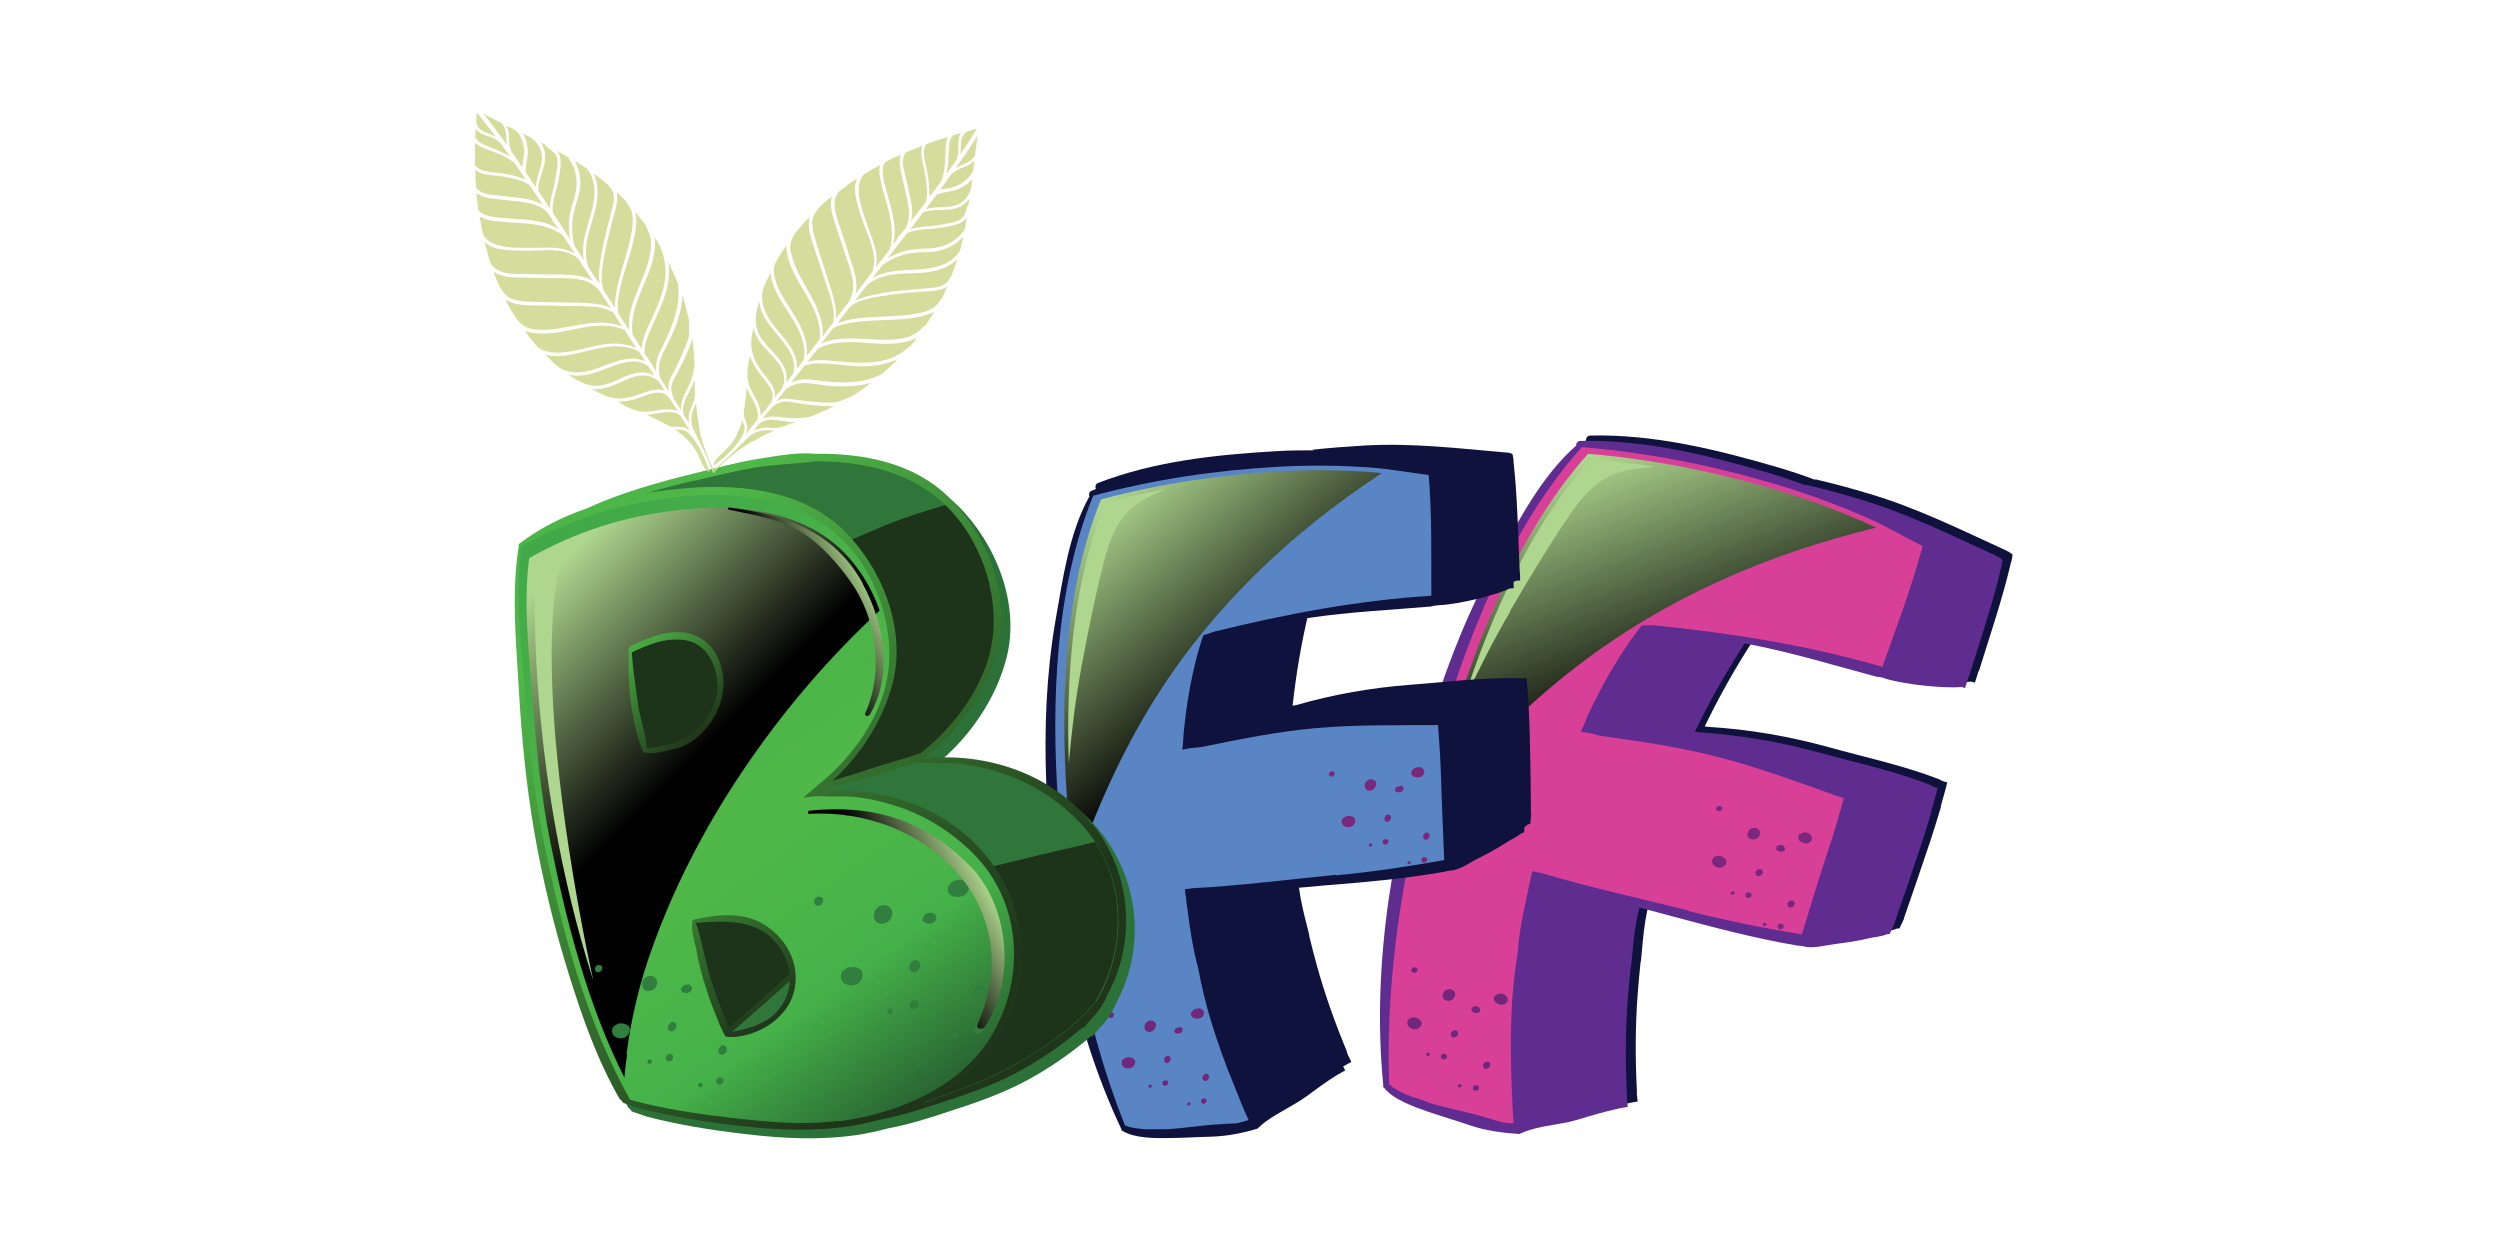 <svg width="200" height="100" viewBox="0 0 200 100" fill="none" xmlns="http://www.w3.org/2000/svg">
<rect width="200" height="100" fill="white"/>
<g style="mix-blend-mode:luminosity">
<g style="mix-blend-mode:overlay">
<path d="M111.457 86.428C111.457 86.428 111.436 86.492 111.436 86.535C111.457 86.535 111.5 86.578 111.522 86.6C112.23 87.522 113.926 88.124 114.978 88.489C116.115 88.875 117.274 89.218 118.412 89.605C119.7 90.034 121.009 90.206 122.34 90.292C123.5 89.734 124.938 89.605 126.226 89.347C126.333 89.326 126.462 89.304 126.569 89.261C126.741 89.218 126.891 89.175 127.063 89.132C128.093 88.811 129.145 88.51 130.197 88.274C130.455 88.21 130.734 88.166 131.013 88.124C130.991 87.93 130.97 87.737 130.948 87.522C130.948 87.437 130.948 87.351 130.948 87.265C130.948 87.243 130.948 87.222 130.948 87.201C130.948 87.201 130.948 87.201 130.948 87.179C130.819 84.646 130.819 82.092 131.013 79.537C131.077 78.657 131.163 77.799 131.249 76.94C131.335 76.961 131.399 74.042 131.957 72.153C132.816 72.389 133.653 72.604 134.512 72.84C137.796 73.72 141.188 74.621 144.601 75.201C144.751 75.201 144.88 75.222 145.03 75.244C145.76 75.48 146.919 75.158 147.584 75.072C148.486 74.965 149.388 74.836 150.268 74.621C150.783 74.493 151.298 74.493 151.77 74.278C151.835 74.278 151.899 74.278 151.963 74.278C152.071 73.999 152.221 73.741 152.328 73.484C152.328 73.484 152.328 73.484 152.307 73.484C153.015 71.445 153.724 69.384 154.411 67.323C154.711 66.421 154.99 65.498 155.269 64.575C155.269 64.554 155.269 64.511 155.269 64.468C155.462 63.846 155.613 63.223 155.784 62.6C155.548 62.536 155.334 62.472 155.14 62.343C152.264 61.227 149.023 60.54 146.275 59.767C143.141 58.908 139.964 58.35 136.723 58.157C136.615 58.157 136.508 58.114 136.379 58.114C137.56 55.667 138.891 53.306 140.372 51.052C140.565 51.095 140.78 51.116 140.973 51.159C144.343 51.825 147.627 52.834 150.933 53.714C151.169 53.714 151.405 53.778 151.641 53.864C151.641 53.864 151.641 53.864 151.641 53.842C153.208 54.358 156.493 54.658 157.673 54.529C157.781 54.551 157.888 54.572 157.995 54.615C158.081 54.336 158.167 54.057 158.253 53.778C158.253 53.735 158.274 53.714 158.317 53.671C159.219 50.773 160.206 47.896 160.893 44.934C160.893 44.934 160.893 44.934 160.915 44.934C160.958 44.762 160.958 44.59 161.001 44.419V44.376C161.001 44.376 161.001 44.376 161.001 44.354C160.85 44.247 160.722 44.14 160.55 44.075C160.55 44.075 160.55 44.075 160.528 44.054C156.901 42.401 153.402 40.641 149.473 39.482C148.057 39.052 146.597 38.666 145.137 38.322C145.202 38.365 145.266 38.387 145.33 38.43C144.365 38.065 143.356 37.721 142.347 37.421C137.431 35.983 132.322 34.716 127.192 34.845C126.998 34.845 126.848 35.081 126.891 35.21C124.144 37.636 122.405 41.027 120.645 44.161C118.391 48.111 116.673 52.447 115.321 56.783C112.337 66.336 110.47 76.425 111.457 86.428Z" fill="#0F123D"/>
</g>
<path d="M151.536 73.912C152.244 71.873 152.952 69.812 153.639 67.752C153.94 66.85 154.219 65.927 154.498 65.004C154.498 64.983 154.498 64.94 154.498 64.897C154.691 64.274 154.841 63.652 155.013 63.029C154.777 62.986 154.562 62.9 154.369 62.772C151.493 61.655 148.251 60.947 145.482 60.196C142.348 59.337 139.171 58.8 135.93 58.586C135.823 58.586 135.715 58.543 135.586 58.543C136.767 56.096 138.098 53.734 139.579 51.48C139.772 51.523 139.987 51.545 140.18 51.588C143.55 52.253 146.835 53.262 150.14 54.142C150.376 54.142 150.613 54.207 150.849 54.293C152.416 54.786 155.7 55.087 156.881 54.958C156.988 54.98 157.095 55.001 157.203 55.044C157.289 54.765 157.396 54.486 157.46 54.207C157.46 54.164 157.482 54.142 157.525 54.099C158.426 51.202 159.414 48.325 160.101 45.363C160.101 45.363 160.101 45.363 160.122 45.363C160.165 45.191 160.165 45.019 160.208 44.847V44.805C160.208 44.805 160.208 44.805 160.208 44.783C160.058 44.676 159.929 44.569 159.757 44.504C159.757 44.504 159.757 44.504 159.736 44.483C156.108 42.83 152.609 41.069 148.681 39.91C147.264 39.481 145.804 39.095 144.345 38.751C144.409 38.794 144.473 38.816 144.538 38.858C143.572 38.494 142.563 38.15 141.554 37.85C136.638 36.411 131.529 35.145 126.399 35.274C126.206 35.274 126.055 35.51 126.098 35.639C123.351 38.064 121.612 41.456 119.852 44.59C117.598 48.54 115.881 52.876 114.528 57.212C111.544 66.764 109.677 76.853 110.664 86.856C110.664 86.878 110.643 86.921 110.643 86.964C110.664 86.964 110.707 87.007 110.729 87.028C111.437 87.951 113.133 88.552 114.185 88.917C115.322 89.304 116.482 89.647 117.619 90.034C118.907 90.463 120.217 90.635 121.548 90.72C122.707 90.162 124.145 90.034 125.433 89.776C125.54 89.754 125.648 89.733 125.776 89.69C125.948 89.647 126.098 89.604 126.27 89.561C127.301 89.239 128.352 88.939 129.404 88.703C129.662 88.638 129.941 88.595 130.22 88.552C130.198 88.359 130.177 88.166 130.156 87.951C130.156 87.865 130.156 87.779 130.156 87.694C130.156 87.672 130.156 87.651 130.156 87.629C130.156 87.629 130.156 87.629 130.156 87.608C130.027 85.075 130.027 82.52 130.22 79.987C130.284 79.107 130.37 78.249 130.456 77.39C130.542 77.411 130.628 74.492 131.164 72.603C132.023 72.839 132.86 73.054 133.719 73.29C137.003 74.17 140.395 75.072 143.808 75.651C143.958 75.651 144.087 75.673 144.237 75.694C144.967 75.93 146.126 75.608 146.792 75.522C147.693 75.415 148.595 75.286 149.475 75.072C149.99 74.943 150.505 74.943 150.978 74.728C151.042 74.728 151.106 74.728 151.171 74.728C151.278 74.449 151.428 74.192 151.536 73.934C151.536 73.934 151.536 73.934 151.514 73.934L151.536 73.912Z" fill="#5F2D90"/>
<path d="M139 51.396C137.497 53.37 136.231 55.624 135.157 57.921C135.157 57.943 135.157 57.986 135.136 58.007C135.072 58.157 135.007 58.286 134.943 58.436C132.431 58.093 129.877 58.093 127.365 58.093C128.653 55.41 130.134 52.791 131.766 50.322C134.148 50.773 136.596 50.966 139 51.374V51.396Z" fill="#5F2D90"/>
<path d="M159.78 45.169C159.78 45.169 159.865 45.212 159.93 45.255C159.2 48.003 158.213 50.643 157.268 53.305C157.29 53.348 157.075 54.014 156.86 54.486C155.937 54.336 154.971 54.25 154.048 54.142C153.469 54.078 152.91 54.014 152.331 53.971C151.923 53.928 151.429 53.971 151 53.906C151.064 53.734 151.107 53.563 151.15 53.391C151.15 53.348 151.193 53.305 151.215 53.284C152.159 50.193 153.211 47.166 153.962 43.989C153.984 43.839 154.005 43.71 154.048 43.56C154.757 43.839 155.529 44.01 156.216 44.225C157.332 44.569 158.62 45.084 159.78 45.191V45.169Z" fill="#5F2D90"/>
<path d="M129.382 80.503C129.189 82.972 129.103 85.591 129.404 88.102C126.999 88.553 124.638 89.175 122.277 89.862C122.17 89.862 122.084 89.862 121.976 89.862C121.912 88.725 121.783 87.587 121.719 86.471C121.633 84.71 121.654 82.972 121.719 81.212C121.633 78.292 121.89 75.394 122.685 72.582C122.685 72.475 122.706 72.368 122.728 72.282C122.835 71.659 122.942 71.058 123.093 70.436C123.973 70.715 124.939 70.865 125.518 71.037C127.193 71.509 128.867 71.96 130.541 72.41C130.498 72.582 130.477 72.754 130.455 72.926C130.391 73.119 130.327 73.312 130.284 73.484C130.155 74.171 130.026 74.858 129.94 75.566C129.704 77.219 129.532 78.872 129.404 80.546L129.382 80.503Z" fill="#5F2D90"/>
<path d="M135.049 72.839C131.12 71.852 127.106 70.972 123.199 69.813C123.006 69.791 122.792 69.748 122.598 69.684C122.555 69.877 122.491 70.07 122.448 70.242C122.448 70.242 122.448 70.242 122.47 70.242C122.362 70.671 122.276 71.079 122.19 71.508C121.847 73.033 121.525 74.621 121.418 76.21C121.16 77.776 120.988 79.365 120.924 80.996C120.838 82.843 120.86 84.71 120.924 86.578C120.967 87.651 120.988 88.767 121.096 89.862C120.774 89.862 120.43 89.819 120.108 89.776C119.486 89.583 118.863 89.39 118.241 89.218C117.06 88.896 115.751 88.638 114.463 88.273C114.27 88.188 114.055 88.123 113.862 88.037C113.54 87.909 113.046 87.78 112.552 87.587C112.144 87.415 111.758 87.2 111.393 86.964C111.35 86.921 111.307 86.878 111.264 86.835C111.243 86.792 111.178 86.771 111.135 86.771C110.792 77.476 112.509 68.074 115.021 59.166C117.275 51.116 120.881 42.079 126.548 35.768C131.915 36.218 137.002 37.227 142.175 38.773C144.622 39.503 147.005 40.383 149.345 41.413C150.869 42.079 152.307 42.937 153.81 43.688C152.93 46.994 151.728 50.15 150.59 53.348C144.601 51.609 138.483 50.644 132.301 50.021C132 50.021 131.678 50.021 131.378 50.021C131.271 50.128 131.185 50.236 131.077 50.364C129.446 52.511 128.072 54.958 126.913 57.47C126.913 57.513 126.913 57.534 126.892 57.577C126.741 57.899 126.612 58.221 126.462 58.543C126.999 58.586 127.493 58.715 128.008 58.865C128.008 58.865 128.008 58.865 128.029 58.865C131.292 59.316 134.533 59.788 137.775 60.647C141.081 61.527 144.279 62.729 147.499 63.867C147.113 65.283 146.705 66.7 146.232 68.095C145.503 70.306 144.816 72.539 144.15 74.75C141.124 74.256 138.118 73.655 135.092 72.882L135.049 72.839Z" fill="#D84097"/>
<path style="mix-blend-mode:screen" d="M114.291 65.177C117.704 60.905 121.482 56.934 125.818 53.563C133.074 47.896 141.338 44.333 150.096 42.208C149.796 42.058 149.517 41.929 149.216 41.8C146.941 40.812 144.622 39.932 142.24 39.224C137.217 37.743 132.237 36.734 127.042 36.305C121.525 42.465 118.048 51.224 115.837 59.08C115.278 61.098 114.763 63.116 114.291 65.177Z" fill="url(#paint0_linear_746_14820)"/>
<g style="mix-blend-mode:screen">
<path d="M120.817 48.862C122.255 46.393 123.737 43.925 125.325 41.563C126.42 39.91 127.686 38.279 129.683 37.742C130.541 37.506 131.486 37.399 132.43 37.356C130.713 37.077 128.996 36.862 127.236 36.733C122.449 42.078 119.186 49.398 116.975 56.375C118.155 53.82 119.422 51.309 120.839 48.883L120.817 48.862Z" fill="#AED68E"/>
</g>
<path d="M148.165 62.879C148.014 62.836 147.886 62.772 147.735 62.686C144.601 61.462 141.102 60.711 138.097 59.874C136.337 59.38 134.577 58.994 132.795 58.715C133.375 58.758 133.933 58.801 134.512 58.865C134.791 58.887 135.135 58.972 135.435 58.994C135.671 59.037 135.907 59.101 136.144 59.187C139.149 59.616 142.133 60.046 145.116 60.819C147.284 61.398 149.388 62.106 151.492 62.858C150.376 62.793 149.281 62.772 148.143 62.858L148.165 62.879Z" fill="#5F2D90"/>
<path d="M147.778 74.814C146.748 74.986 145.524 75.33 144.451 75.33C144.537 75.158 144.623 74.986 144.687 74.793C144.687 74.793 144.687 74.793 144.666 74.793C145.439 72.561 146.211 70.35 146.963 68.096C147.285 67.108 147.585 66.121 147.886 65.112C147.886 65.069 147.886 65.047 147.886 64.983C148.036 64.489 148.165 63.996 148.294 63.502C149.195 63.609 150.183 63.502 151.106 63.588C152.007 63.674 152.93 63.631 153.832 63.674L154.089 63.76C153.724 65.069 153.36 66.378 152.93 67.666C152.308 69.598 151.707 71.53 151.106 73.462C151.084 73.677 151.041 73.891 150.998 74.128C150.097 74.557 148.766 74.643 147.778 74.793V74.814Z" fill="#5F2D90"/>
<g style="mix-blend-mode:multiply">
<path d="M140.115 71.508C140.115 71.508 139.986 71.4 139.921 71.379C139.9 71.379 139.857 71.379 139.814 71.379C139.75 71.379 139.664 71.443 139.642 71.572C139.578 71.808 139.857 71.894 140.007 71.787C140.115 71.722 140.179 71.594 140.115 71.486V71.508Z" fill="#7A287B"/>
</g>
<g style="mix-blend-mode:multiply">
<path d="M138.762 71.379C138.762 71.379 138.698 71.314 138.634 71.314C138.634 71.314 138.591 71.314 138.569 71.314C138.526 71.314 138.483 71.357 138.462 71.422C138.419 71.572 138.591 71.615 138.677 71.551C138.741 71.508 138.784 71.422 138.741 71.379H138.762Z" fill="#7A287B"/>
</g>
<g style="mix-blend-mode:multiply">
<path d="M137.775 64.597C137.775 64.597 137.646 64.489 137.582 64.468C137.56 64.468 137.517 64.468 137.474 64.468C137.41 64.468 137.345 64.532 137.302 64.639C137.238 64.876 137.517 64.962 137.667 64.854C137.775 64.79 137.839 64.661 137.775 64.554V64.597Z" fill="#7A287B"/>
</g>
<g style="mix-blend-mode:multiply">
<path d="M140.779 66.464C140.693 66.313 140.522 66.249 140.371 66.228C140.307 66.228 140.243 66.228 140.157 66.27C140.007 66.292 139.878 66.399 139.813 66.635C139.685 67.108 140.264 67.279 140.543 67.086C140.758 66.936 140.887 66.678 140.758 66.485L140.779 66.464Z" fill="#7A287B"/>
</g>
<g style="mix-blend-mode:multiply">
<path d="M140.954 69.576C140.782 69.405 140.332 69.641 140.46 69.941C140.632 70.328 141.276 69.898 140.954 69.576Z" fill="#7A287B"/>
</g>
<g style="mix-blend-mode:multiply">
<path d="M137.561 68.46C137.561 68.46 137.432 68.46 137.368 68.481C137.218 68.481 137.046 68.567 136.981 68.803C136.917 69.082 137.11 69.254 137.261 69.34C137.454 69.447 137.754 69.49 137.969 69.254C138.398 68.803 137.797 68.503 137.561 68.46Z" fill="#7A287B"/>
</g>
<g style="mix-blend-mode:multiply">
<path d="M144.708 66.657C144.58 66.593 144.322 66.55 144.172 66.636C144.129 66.636 144.107 66.679 144.064 66.7C144.064 66.7 144.043 66.7 144.022 66.7C143.85 66.765 143.828 67.022 143.893 67.151C143.893 67.151 143.893 67.173 143.914 67.194C143.914 67.237 143.957 67.258 143.979 67.28C144.022 67.323 144.065 67.344 144.107 67.366C144.322 67.495 144.623 67.537 144.837 67.344C145.116 67.087 144.859 66.743 144.708 66.679V66.657Z" fill="#7A287B"/>
</g>
<g style="mix-blend-mode:multiply">
<path d="M142.628 67.623C142.628 67.623 142.37 67.559 142.284 67.623C142.263 67.623 142.241 67.645 142.22 67.666C142.22 67.666 142.22 67.666 142.198 67.666C142.091 67.709 142.07 67.881 142.113 67.945C142.113 67.945 142.113 67.945 142.113 67.967C142.113 67.988 142.134 68.01 142.155 68.031C142.177 68.053 142.198 68.074 142.241 68.074C142.392 68.16 142.585 68.181 142.714 68.074C142.907 67.902 142.714 67.688 142.628 67.623Z" fill="#7A287B"/>
</g>
<g style="mix-blend-mode:multiply">
<path d="M142.689 74.019C142.689 74.019 142.56 73.912 142.496 73.891C142.474 73.891 142.431 73.891 142.388 73.891C142.324 73.891 142.238 73.955 142.217 74.084C142.152 74.32 142.431 74.406 142.581 74.299C142.689 74.234 142.753 74.105 142.689 73.998V74.019Z" fill="#7A287B"/>
</g>
<g style="mix-blend-mode:multiply">
<path d="M141.315 73.891C141.315 73.891 141.251 73.826 141.186 73.826C141.186 73.826 141.143 73.826 141.122 73.826C141.079 73.826 141.036 73.869 141.015 73.933C140.972 74.084 141.143 74.127 141.229 74.062C141.294 74.019 141.337 73.933 141.294 73.891H141.315Z" fill="#7A287B"/>
</g>
<g style="mix-blend-mode:multiply">
<path d="M143.505 72.087C143.333 71.915 142.882 72.152 143.011 72.452C143.183 72.839 143.827 72.409 143.505 72.087Z" fill="#7A287B"/>
</g>
<g style="mix-blend-mode:multiply">
<path d="M115.751 84.431C115.751 84.431 115.623 84.324 115.558 84.303C115.515 84.303 115.494 84.303 115.451 84.303C115.387 84.303 115.301 84.367 115.279 84.496C115.215 84.732 115.494 84.818 115.644 84.711C115.752 84.646 115.816 84.517 115.751 84.41V84.431Z" fill="#71287B"/>
</g>
<g style="mix-blend-mode:multiply">
<path d="M114.378 84.281C114.378 84.281 114.313 84.217 114.271 84.217C114.271 84.217 114.228 84.217 114.206 84.217C114.163 84.217 114.12 84.26 114.099 84.324C114.056 84.474 114.228 84.517 114.313 84.453C114.378 84.41 114.421 84.324 114.378 84.281Z" fill="#71287B"/>
</g>
<g style="mix-blend-mode:multiply">
<path d="M113.39 77.498C113.39 77.498 113.261 77.391 113.197 77.391C113.176 77.391 113.133 77.391 113.09 77.391C113.025 77.391 112.961 77.455 112.918 77.562C112.854 77.799 113.133 77.884 113.283 77.777C113.39 77.713 113.455 77.584 113.39 77.477V77.498Z" fill="#71287B"/>
</g>
<g style="mix-blend-mode:multiply">
<path d="M116.395 79.366C116.309 79.216 116.137 79.151 115.987 79.13C115.923 79.13 115.858 79.13 115.772 79.173C115.622 79.194 115.493 79.302 115.429 79.538C115.3 80.01 115.88 80.182 116.159 79.989C116.373 79.838 116.481 79.581 116.373 79.388L116.395 79.366Z" fill="#71287B"/>
</g>
<g style="mix-blend-mode:multiply">
<path d="M116.568 82.478C116.396 82.306 115.945 82.542 116.074 82.843C116.246 83.229 116.89 82.8 116.568 82.478Z" fill="#71287B"/>
</g>
<g style="mix-blend-mode:multiply">
<path d="M113.177 81.384C113.177 81.384 113.048 81.384 112.983 81.405C112.833 81.405 112.661 81.491 112.597 81.727C112.533 82.006 112.726 82.178 112.876 82.264C113.069 82.371 113.37 82.414 113.584 82.178C114.014 81.727 113.413 81.427 113.155 81.384H113.177Z" fill="#71287B"/>
</g>
<g style="mix-blend-mode:multiply">
<path d="M120.347 79.559C120.218 79.494 119.961 79.451 119.811 79.537C119.768 79.537 119.746 79.58 119.725 79.602C119.725 79.602 119.703 79.602 119.682 79.602C119.51 79.666 119.467 79.924 119.553 80.052C119.553 80.052 119.553 80.074 119.574 80.096C119.574 80.138 119.617 80.16 119.639 80.181C119.682 80.224 119.725 80.246 119.768 80.267C119.982 80.396 120.283 80.439 120.497 80.246C120.777 79.988 120.519 79.645 120.369 79.58L120.347 79.559Z" fill="#71287B"/>
</g>
<g style="mix-blend-mode:multiply">
<path d="M118.264 80.525C118.264 80.525 118.028 80.46 117.899 80.525C117.878 80.525 117.857 80.546 117.835 80.568C117.835 80.568 117.835 80.568 117.814 80.568C117.706 80.611 117.685 80.782 117.728 80.847C117.728 80.847 117.728 80.847 117.728 80.868C117.728 80.89 117.749 80.911 117.771 80.933C117.792 80.954 117.814 80.975 117.857 80.975C118.007 81.061 118.2 81.083 118.329 80.975C118.522 80.804 118.329 80.589 118.243 80.525H118.264Z" fill="#71287B"/>
</g>
<g style="mix-blend-mode:multiply">
<path d="M118.308 86.943C118.308 86.943 118.179 86.836 118.115 86.814C118.072 86.814 118.051 86.814 118.008 86.814C117.943 86.814 117.857 86.879 117.836 87.008C117.772 87.244 118.051 87.33 118.201 87.222C118.308 87.158 118.373 87.029 118.308 86.922V86.943Z" fill="#71287B"/>
</g>
<g style="mix-blend-mode:multiply">
<path d="M116.934 86.793C116.934 86.793 116.87 86.728 116.806 86.728C116.806 86.728 116.763 86.728 116.741 86.728C116.698 86.728 116.655 86.772 116.634 86.836C116.591 86.986 116.763 87.029 116.849 86.965C116.913 86.922 116.956 86.836 116.913 86.793H116.934Z" fill="#71287B"/>
</g>
<g style="mix-blend-mode:multiply">
<path d="M119.146 84.99C118.974 84.818 118.523 85.054 118.652 85.355C118.824 85.741 119.468 85.312 119.146 84.99Z" fill="#71287B"/>
</g>
<g style="mix-blend-mode:overlay">
<path d="M90.207 89.648C90.207 89.648 90.207 89.713 90.207 89.756C90.228 89.756 90.271 89.756 90.293 89.777C91.216 90.378 92.933 90.378 93.963 90.357C95.101 90.357 96.239 90.271 97.376 90.249C98.664 90.206 99.888 89.97 101.09 89.605C101.949 88.747 103.172 88.167 104.245 87.523C104.331 87.459 104.439 87.416 104.524 87.352C104.653 87.266 104.804 87.18 104.911 87.094C105.748 86.493 106.564 85.87 107.422 85.334C107.637 85.205 107.873 85.076 108.109 84.947C108.023 84.775 107.938 84.604 107.852 84.432C107.809 84.346 107.787 84.282 107.766 84.196C107.766 84.196 107.766 84.153 107.744 84.132C107.744 84.132 107.744 84.132 107.744 84.11C106.821 81.878 106.006 79.602 105.362 77.284C105.147 76.49 104.932 75.695 104.739 74.88C104.825 74.88 103.966 72.239 103.859 70.372C104.696 70.307 105.512 70.243 106.349 70.157C109.548 69.9 112.875 69.621 116.116 69.041C116.245 68.998 116.374 68.977 116.502 68.955C117.232 68.955 118.155 68.268 118.735 67.989C119.508 67.603 120.259 67.195 120.989 66.723C121.397 66.444 121.869 66.272 122.234 65.95C122.298 65.95 122.363 65.928 122.427 65.907C122.427 65.628 122.492 65.349 122.492 65.07C122.492 65.07 122.492 65.07 122.47 65.07C122.47 63.009 122.427 60.97 122.384 58.909C122.363 58.007 122.32 57.084 122.277 56.183C122.277 56.161 122.255 56.118 122.255 56.075C122.255 55.453 122.17 54.852 122.127 54.251C121.912 54.272 121.676 54.272 121.483 54.251C118.542 54.187 115.451 54.594 112.746 54.788C109.676 55.024 106.65 55.56 103.73 56.398C103.73 56.398 103.516 56.44 103.408 56.462C103.687 53.907 104.117 51.374 104.718 48.884C104.911 48.863 105.104 48.82 105.297 48.798C108.517 48.326 111.759 48.176 115 47.897C115.215 47.833 115.451 47.811 115.687 47.79C115.687 47.79 115.687 47.79 115.687 47.768C117.254 47.725 120.28 46.952 121.289 46.459C121.397 46.459 121.504 46.437 121.611 46.437C121.611 46.158 121.611 45.879 121.568 45.6C121.568 45.557 121.568 45.514 121.568 45.493C121.44 42.616 121.397 39.74 121.075 36.863C121.075 36.863 121.075 36.863 121.096 36.863C121.075 36.692 121.032 36.541 121.01 36.37C121.01 36.37 120.989 36.348 120.989 36.327C120.989 36.327 120.989 36.327 120.989 36.305C120.839 36.262 120.667 36.198 120.495 36.198C120.495 36.198 120.495 36.198 120.474 36.198C116.696 35.876 113.025 35.425 109.161 35.64C107.766 35.726 106.328 35.833 104.932 35.983C104.997 35.983 105.083 36.005 105.147 36.026C104.16 36.026 103.172 36.026 102.163 36.091C97.333 36.37 92.353 36.885 87.824 38.645C87.652 38.709 87.588 38.967 87.674 39.074C85.999 42.101 85.549 45.707 84.948 49.056C84.218 53.306 84.046 57.728 84.218 62.022C84.604 71.488 86.15 81.105 90.228 89.713L90.207 89.648Z" fill="#0F123D"/>
</g>
<path d="M121.954 65.692C121.954 63.631 121.911 61.592 121.869 59.531C121.869 58.63 121.804 57.706 121.761 56.805C121.761 56.783 121.74 56.74 121.74 56.698C121.74 56.075 121.654 55.474 121.611 54.873C121.396 54.894 121.16 54.894 120.967 54.873C118.026 54.787 114.935 55.195 112.23 55.41C109.161 55.646 106.134 56.182 103.215 57.02C103.215 57.02 103 57.062 102.893 57.084C103.172 54.529 103.601 51.996 104.202 49.506C104.395 49.485 104.588 49.442 104.782 49.421C108.002 48.948 111.243 48.798 114.484 48.519C114.699 48.455 114.935 48.433 115.171 48.412C116.738 48.347 119.765 47.575 120.774 47.081C120.881 47.081 120.988 47.059 121.096 47.059C121.096 46.78 121.096 46.501 121.053 46.222C121.053 46.179 121.053 46.136 121.053 46.115C120.924 43.238 120.903 40.362 120.559 37.486H120.581C120.559 37.314 120.516 37.163 120.495 36.992C120.495 36.992 120.495 36.97 120.473 36.949C120.473 36.949 120.473 36.949 120.473 36.927C120.302 36.884 120.151 36.82 119.98 36.82C119.98 36.82 119.98 36.82 119.958 36.82C116.18 36.498 112.509 36.047 108.645 36.262C107.25 36.348 105.812 36.455 104.417 36.605C104.481 36.605 104.567 36.627 104.631 36.648C103.644 36.648 102.656 36.648 101.648 36.713C96.818 36.992 91.838 37.507 87.308 39.267C87.137 39.332 87.072 39.589 87.158 39.697C85.484 42.723 85.033 46.33 84.432 49.678C83.702 53.928 83.53 58.35 83.702 62.644C84.088 72.11 85.634 81.727 89.713 90.335C89.713 90.378 89.713 90.399 89.713 90.442C89.734 90.442 89.777 90.442 89.798 90.464C90.721 91.065 92.439 91.065 93.469 91.043C94.607 91.043 95.744 90.957 96.882 90.936C98.17 90.893 99.394 90.657 100.596 90.292C101.454 89.433 102.699 88.854 103.751 88.21C103.837 88.145 103.944 88.102 104.03 88.038C104.159 87.952 104.309 87.866 104.417 87.78C105.232 87.179 106.07 86.557 106.928 86.02C107.143 85.891 107.379 85.763 107.615 85.634C107.529 85.462 107.443 85.29 107.358 85.118C107.315 85.033 107.293 84.968 107.272 84.882C107.272 84.882 107.272 84.84 107.25 84.818C107.25 84.818 107.25 84.818 107.25 84.797C106.327 82.564 105.511 80.289 104.867 77.97C104.653 77.176 104.438 76.382 104.245 75.566C104.331 75.566 103.472 72.926 103.365 71.058C104.202 70.994 105.018 70.93 105.855 70.844C109.053 70.586 112.381 70.307 115.622 69.727C115.751 69.684 115.88 69.663 116.008 69.642C116.738 69.642 117.661 68.955 118.241 68.676C119.014 68.289 119.765 67.881 120.495 67.409C120.903 67.13 121.375 66.958 121.74 66.636C121.804 66.636 121.869 66.615 121.933 66.593C121.933 66.314 121.976 66.035 121.997 65.756C121.997 65.756 121.997 65.756 121.976 65.756L121.954 65.692Z" fill="#0F123D"/>
<path d="M103.6 49.57C102.892 51.824 102.484 54.228 102.269 56.611C102.269 56.633 102.269 56.675 102.269 56.697C102.269 56.847 102.248 56.998 102.227 57.148C99.887 57.642 97.611 58.457 95.357 59.273C95.658 56.461 96.152 53.67 96.796 50.923C99.071 50.558 101.325 49.957 103.6 49.549V49.57Z" fill="#0F123D"/>
<path d="M120.149 37.4C120.149 37.4 120.257 37.4 120.3 37.422C120.536 40.105 120.493 42.767 120.493 45.45C120.536 45.493 120.557 46.137 120.493 46.652C119.613 46.803 118.733 47.039 117.874 47.253C117.337 47.382 116.822 47.511 116.286 47.64C115.921 47.725 115.491 47.919 115.062 48.005C115.062 47.833 115.062 47.661 115.041 47.489C115.041 47.447 115.041 47.404 115.062 47.361C114.933 44.291 114.89 41.264 114.547 38.195C114.525 38.066 114.504 37.916 114.482 37.787C115.191 37.83 115.964 37.722 116.629 37.679C117.724 37.615 119.055 37.679 120.128 37.4H120.149Z" fill="#0F123D"/>
<path d="M104.285 78.636C104.908 80.89 105.659 83.251 106.732 85.398C104.715 86.579 102.804 87.867 100.937 89.24C100.851 89.283 100.765 89.305 100.658 89.326C100.25 88.339 99.756 87.351 99.348 86.385C98.726 84.84 98.168 83.273 97.652 81.706C96.644 79.13 95.935 76.447 95.763 73.699C95.763 73.592 95.72 73.506 95.699 73.398C95.592 72.819 95.506 72.239 95.42 71.638C96.279 71.595 97.202 71.424 97.781 71.402C99.434 71.295 101.065 71.166 102.718 71.037C102.74 71.187 102.761 71.359 102.804 71.509C102.804 71.703 102.804 71.896 102.826 72.067C102.933 72.733 103.04 73.377 103.169 74.021C103.491 75.566 103.856 77.112 104.264 78.636H104.285Z" fill="#0F123D"/>
<path d="M106.909 69.984C103.088 70.35 99.224 70.865 95.382 71.058C95.188 71.101 94.995 71.122 94.802 71.122C94.802 71.315 94.823 71.487 94.845 71.68C94.845 71.68 94.845 71.68 94.866 71.68C94.909 72.088 94.952 72.496 95.017 72.904C95.21 74.364 95.424 75.888 95.832 77.347C96.111 78.829 96.455 80.31 96.906 81.769C97.421 83.444 98.022 85.118 98.687 86.728C99.074 87.672 99.439 88.66 99.889 89.605C99.589 89.69 99.288 89.776 98.966 89.862C98.344 89.883 97.743 89.927 97.12 89.969C95.961 90.055 94.716 90.248 93.45 90.334C93.235 90.334 93.042 90.334 92.827 90.334C92.505 90.334 92.011 90.356 91.518 90.334C91.11 90.291 90.68 90.248 90.294 90.141C90.251 90.12 90.187 90.098 90.144 90.077C90.101 90.055 90.058 90.055 90.015 90.077C86.731 81.898 85.271 72.947 84.649 64.21C84.09 56.289 84.412 47.102 87.461 39.653C92.376 38.344 97.271 37.614 102.358 37.335C104.762 37.206 107.188 37.227 109.592 37.399C111.159 37.507 112.726 37.807 114.293 38C114.572 41.22 114.486 44.419 114.508 47.66C108.626 48.025 102.852 49.12 97.12 50.536C96.841 50.644 96.562 50.73 96.283 50.815C96.24 50.944 96.176 51.073 96.133 51.202C95.36 53.649 94.909 56.268 94.673 58.865C94.673 58.887 94.673 58.929 94.673 58.972C94.652 59.316 94.63 59.638 94.587 59.981C95.06 59.853 95.575 59.81 96.069 59.767C96.069 59.767 96.069 59.767 96.09 59.767C99.138 59.144 102.186 58.522 105.342 58.243C108.583 57.964 111.803 58.028 115.044 58.007C115.152 59.402 115.238 60.797 115.281 62.192C115.345 64.403 115.452 66.593 115.538 68.804C112.683 69.319 109.807 69.748 106.866 70.028L106.909 69.984Z" fill="#5985C4"/>
<path style="mix-blend-mode:screen" d="M85.936 69.771C87.631 64.877 89.735 60.111 92.504 55.732C97.162 48.37 103.409 42.552 110.536 37.851C110.235 37.808 109.935 37.787 109.613 37.765C107.273 37.594 104.911 37.572 102.572 37.701C97.613 37.98 92.869 38.667 88.082 39.955C85.12 47.21 84.819 56.14 85.356 63.847C85.485 65.821 85.678 67.796 85.914 69.771H85.936Z" fill="url(#paint1_linear_746_14820)"/>
<g style="mix-blend-mode:screen">
<path d="M86.558 53.135C87.052 50.473 87.588 47.789 88.254 45.171C88.705 43.346 89.306 41.478 90.916 40.362C91.603 39.868 92.418 39.482 93.255 39.139C91.645 39.439 90.036 39.804 88.404 40.233C85.828 46.544 85.27 54.122 85.506 61.034C85.742 58.372 86.064 55.732 86.558 53.113V53.135Z" fill="#AED68E"/>
</g>
<path d="M115.448 56.913C115.298 56.913 115.148 56.913 115.019 56.87C111.842 56.784 108.472 57.235 105.531 57.45C103.814 57.579 102.118 57.793 100.443 58.094C100.959 57.965 101.495 57.815 102.01 57.686C102.268 57.621 102.59 57.579 102.869 57.514C103.105 57.493 103.32 57.471 103.556 57.45C106.368 56.87 109.159 56.291 112.078 56.054C114.203 55.883 116.307 55.84 118.432 55.84C117.423 56.14 116.436 56.462 115.448 56.913Z" fill="#0F123D"/>
<path d="M118.907 67.689C118.049 68.161 117.061 68.87 116.095 69.213C116.095 69.02 116.138 68.848 116.138 68.655C116.138 68.655 116.138 68.655 116.117 68.655C116.117 66.423 116.074 64.19 116.031 61.958C116.01 60.97 115.967 59.983 115.902 58.995C115.902 58.974 115.881 58.931 115.859 58.888C115.859 58.394 115.795 57.922 115.752 57.45C116.611 57.257 117.448 56.87 118.285 56.634C119.122 56.419 119.916 56.076 120.732 55.84H120.99C121.076 57.128 121.161 58.416 121.204 59.682C121.247 61.593 121.355 63.525 121.44 65.435C121.483 65.628 121.526 65.843 121.548 66.058C120.882 66.745 119.723 67.217 118.886 67.668L118.907 67.689Z" fill="#0F123D"/>
<g style="mix-blend-mode:multiply">
<path d="M111.005 67.172C111.005 67.172 110.855 67.108 110.791 67.129C110.769 67.129 110.726 67.151 110.705 67.172C110.64 67.215 110.597 67.28 110.619 67.387C110.619 67.623 110.919 67.602 111.027 67.473C111.091 67.387 111.113 67.237 111.027 67.172H111.005Z" fill="#7A287B"/>
</g>
<g style="mix-blend-mode:multiply">
<path d="M109.738 67.494C109.738 67.494 109.652 67.451 109.609 67.473C109.609 67.473 109.566 67.473 109.566 67.494C109.523 67.516 109.502 67.559 109.502 67.623C109.502 67.752 109.674 67.752 109.738 67.666C109.781 67.602 109.781 67.537 109.738 67.494Z" fill="#7A287B"/>
</g>
<g style="mix-blend-mode:multiply">
<path d="M106.712 61.742C106.712 61.742 106.562 61.677 106.498 61.699C106.476 61.699 106.433 61.72 106.412 61.742C106.347 61.785 106.304 61.849 106.326 61.956C106.326 62.192 106.626 62.171 106.712 62.042C106.777 61.956 106.798 61.806 106.712 61.742Z" fill="#7A287B"/>
</g>
<g style="mix-blend-mode:multiply">
<path d="M109.975 62.45C109.846 62.343 109.675 62.322 109.546 62.364C109.482 62.364 109.417 62.407 109.374 62.472C109.245 62.536 109.16 62.687 109.181 62.901C109.224 63.373 109.782 63.331 109.975 63.051C110.126 62.858 110.147 62.579 109.975 62.429V62.45Z" fill="#7A287B"/>
</g>
<g style="mix-blend-mode:multiply">
<path d="M111.135 65.177C110.941 65.069 110.598 65.434 110.813 65.67C111.07 65.971 111.521 65.37 111.135 65.177Z" fill="#7A287B"/>
</g>
<g style="mix-blend-mode:multiply">
<path d="M107.745 65.284C107.745 65.284 107.637 65.327 107.573 65.37C107.423 65.434 107.315 65.542 107.337 65.778C107.358 66.035 107.594 66.143 107.766 66.164C107.959 66.207 108.26 66.143 108.367 65.864C108.603 65.306 107.981 65.241 107.745 65.284Z" fill="#7A287B"/>
</g>
<g style="mix-blend-mode:multiply">
<path d="M113.559 61.377C113.409 61.377 113.194 61.398 113.066 61.527C113.044 61.549 113.023 61.592 113.001 61.613C113.001 61.613 113.001 61.613 112.98 61.635C112.851 61.763 112.894 61.978 113.001 62.064C113.001 62.064 113.023 62.064 113.044 62.085C113.066 62.107 113.087 62.128 113.13 62.15C113.173 62.15 113.216 62.171 113.259 62.171C113.495 62.236 113.774 62.171 113.903 61.914C114.075 61.592 113.731 61.377 113.559 61.355V61.377Z" fill="#7A287B"/>
</g>
<g style="mix-blend-mode:multiply">
<path d="M112.013 62.9C112.013 62.9 111.777 62.9 111.691 62.986C111.691 62.986 111.67 63.029 111.648 63.051C111.563 63.136 111.584 63.287 111.648 63.33C111.648 63.33 111.648 63.33 111.67 63.33C111.67 63.33 111.713 63.351 111.734 63.373C111.756 63.373 111.799 63.373 111.82 63.373C111.97 63.416 112.164 63.373 112.249 63.201C112.357 62.986 112.142 62.836 112.035 62.836L112.013 62.9Z" fill="#7A287B"/>
</g>
<g style="mix-blend-mode:multiply">
<path d="M114.099 68.612C114.099 68.612 113.949 68.547 113.884 68.569C113.863 68.569 113.82 68.59 113.798 68.612C113.734 68.655 113.691 68.719 113.713 68.826C113.713 69.063 114.013 69.041 114.12 68.912C114.185 68.826 114.206 68.676 114.12 68.612H114.099Z" fill="#7A287B"/>
</g>
<g style="mix-blend-mode:multiply">
<path d="M112.832 68.912C112.832 68.912 112.746 68.869 112.703 68.891C112.703 68.891 112.66 68.891 112.66 68.912C112.617 68.934 112.596 68.977 112.596 69.041C112.596 69.17 112.767 69.17 112.832 69.084C112.875 69.02 112.875 68.955 112.832 68.912Z" fill="#7A287B"/>
</g>
<g style="mix-blend-mode:multiply">
<path d="M114.228 66.615C114.035 66.508 113.691 66.873 113.906 67.109C114.164 67.388 114.614 66.808 114.228 66.615Z" fill="#7A287B"/>
</g>
<g style="mix-blend-mode:multiply">
<path d="M93.382 86.471C93.382 86.471 93.232 86.407 93.168 86.428C93.146 86.428 93.103 86.45 93.082 86.471C93.017 86.514 92.974 86.579 92.996 86.686C92.996 86.922 93.296 86.9 93.404 86.772C93.468 86.686 93.49 86.535 93.404 86.471H93.382Z" fill="#71287B"/>
</g>
<g style="mix-blend-mode:multiply">
<path d="M92.115 86.793C92.115 86.793 92.029 86.75 91.986 86.772C91.986 86.772 91.943 86.772 91.943 86.793C91.9 86.815 91.879 86.858 91.879 86.922C91.879 87.072 92.051 87.051 92.115 86.965C92.158 86.9 92.158 86.836 92.115 86.793Z" fill="#71287B"/>
</g>
<g style="mix-blend-mode:multiply">
<path d="M89.068 81.04C89.068 81.04 88.918 80.976 88.853 80.998C88.832 80.998 88.789 81.019 88.767 81.04C88.703 81.083 88.66 81.148 88.681 81.255C88.681 81.491 88.982 81.47 89.068 81.341C89.132 81.255 89.154 81.105 89.068 81.04Z" fill="#71287B"/>
</g>
<g style="mix-blend-mode:multiply">
<path d="M92.352 81.749C92.223 81.642 92.052 81.62 91.923 81.663C91.859 81.663 91.794 81.706 91.751 81.771C91.622 81.835 91.537 81.985 91.558 82.2C91.601 82.672 92.159 82.629 92.352 82.35C92.502 82.157 92.524 81.878 92.352 81.728V81.749Z" fill="#71287B"/>
</g>
<g style="mix-blend-mode:multiply">
<path d="M93.513 84.475C93.32 84.368 92.977 84.733 93.191 84.969C93.449 85.27 93.9 84.668 93.513 84.475Z" fill="#71287B"/>
</g>
<g style="mix-blend-mode:multiply">
<path d="M90.119 84.583C90.119 84.583 90.012 84.626 89.969 84.669C89.819 84.733 89.712 84.84 89.733 85.076C89.754 85.334 89.99 85.442 90.162 85.463C90.356 85.506 90.656 85.442 90.763 85.162C90.999 84.626 90.377 84.54 90.141 84.583H90.119Z" fill="#71287B"/>
</g>
<g style="mix-blend-mode:multiply">
<path d="M95.936 80.676C95.786 80.676 95.571 80.697 95.443 80.826C95.421 80.847 95.4 80.89 95.378 80.912C95.378 80.912 95.378 80.912 95.357 80.933C95.228 81.062 95.271 81.277 95.378 81.363C95.378 81.363 95.4 81.363 95.421 81.384C95.443 81.406 95.464 81.427 95.507 81.448C95.55 81.448 95.593 81.47 95.636 81.47C95.872 81.534 96.151 81.47 96.28 81.212C96.451 80.89 96.108 80.676 95.936 80.654V80.676Z" fill="#71287B"/>
</g>
<g style="mix-blend-mode:multiply">
<path d="M94.369 82.199C94.369 82.199 94.133 82.199 94.047 82.285C94.047 82.285 94.025 82.328 94.004 82.349C93.918 82.435 93.939 82.586 94.004 82.629C94.004 82.629 94.004 82.629 94.025 82.629C94.025 82.629 94.068 82.65 94.068 82.671C94.09 82.671 94.133 82.671 94.154 82.671C94.304 82.714 94.498 82.671 94.584 82.5C94.691 82.285 94.476 82.135 94.369 82.135V82.199Z" fill="#71287B"/>
</g>
<g style="mix-blend-mode:multiply">
<path d="M96.474 87.911C96.474 87.911 96.324 87.846 96.259 87.868C96.238 87.868 96.195 87.889 96.174 87.911C96.109 87.954 96.066 88.018 96.088 88.125C96.088 88.361 96.388 88.34 96.474 88.211C96.538 88.125 96.56 87.975 96.474 87.911Z" fill="#71287B"/>
</g>
<g style="mix-blend-mode:multiply">
<path d="M95.207 88.21C95.207 88.21 95.121 88.167 95.078 88.189C95.078 88.189 95.035 88.189 95.035 88.21C94.992 88.21 94.971 88.275 94.971 88.339C94.971 88.468 95.143 88.468 95.207 88.382C95.25 88.317 95.25 88.253 95.207 88.21Z" fill="#71287B"/>
</g>
<g style="mix-blend-mode:multiply">
<path d="M96.582 85.914C96.388 85.806 96.045 86.171 96.26 86.407C96.517 86.687 96.968 86.107 96.582 85.914Z" fill="#71287B"/>
</g>
<g style="mix-blend-mode:overlay">
<path d="M42.187 55.71C42.401 59.531 42.766 63.352 43.41 67.13C44.075 70.972 44.999 74.793 46.158 78.507C47.231 81.963 48.476 85.483 50.279 88.639C50.322 88.66 50.386 88.703 50.429 88.768C50.472 88.811 50.515 88.875 50.537 88.918C50.923 89.047 51.331 89.176 51.718 89.326C54.293 89.991 56.955 90.421 59.596 90.721C62.622 91.086 65.627 91.236 68.654 90.785C69.448 90.657 70.264 90.485 71.037 90.27C72.69 89.97 74.3 89.455 75.91 88.918C77.842 88.296 79.731 87.651 81.577 86.728C83.315 85.848 84.99 84.754 86.514 83.53C86.793 83.315 87.072 83.079 87.329 82.843C87.329 82.886 87.329 82.929 87.329 82.972C87.523 82.757 87.716 82.543 87.888 82.328C88.467 81.727 88.961 81.083 89.261 80.31C91.644 75.953 91.193 70.586 88.124 66.658C84.947 62.601 79.623 60.819 74.622 61.377C77.477 59.166 79.709 55.925 80.546 52.533C81.598 48.283 79.666 43.453 76.639 40.469C73.849 37.722 69.792 36.927 65.971 36.992C64.49 36.842 62.923 37.163 61.484 37.378C59.703 37.657 57.943 38.151 56.182 38.58C53.284 39.289 50.365 40.126 47.639 41.371C45.707 42.036 43.882 42.959 42.272 44.183C42.208 44.226 42.208 44.312 42.23 44.376C41.628 48.154 42.015 51.932 42.23 55.71H42.187Z" fill="#2B7138"/>
</g>
<path d="M87.394 65.97C84.217 61.913 78.893 60.132 73.891 60.69C76.746 58.479 78.979 55.237 79.816 51.846C80.868 47.595 78.936 42.766 75.909 39.782C73.119 37.034 69.062 36.24 65.241 36.304C63.76 36.154 62.193 36.476 60.754 36.691C58.973 36.97 57.212 37.463 55.452 37.893C52.554 38.601 49.635 39.438 46.909 40.683C44.977 41.349 43.152 42.272 41.542 43.495C41.478 43.538 41.478 43.624 41.499 43.688C40.898 47.467 41.285 51.245 41.499 55.023C41.714 58.843 42.079 62.664 42.723 66.442C43.388 70.285 44.311 74.106 45.47 77.82C46.544 81.275 47.767 84.796 49.592 87.951C49.656 87.973 49.699 88.016 49.742 88.08C49.785 88.123 49.828 88.188 49.849 88.231C50.236 88.359 50.644 88.488 51.03 88.638C53.606 89.304 56.268 89.733 58.908 90.034C61.935 90.399 64.94 90.549 67.967 90.098C68.761 89.969 69.577 89.797 70.35 89.583C72.002 89.282 73.612 88.767 75.222 88.231C77.154 87.608 79.043 86.964 80.889 86.041C82.628 85.161 84.302 84.066 85.826 82.843C86.106 82.628 86.385 82.392 86.642 82.156C86.642 82.199 86.642 82.242 86.642 82.284C86.835 82.07 87.029 81.855 87.2 81.64C87.78 81.039 88.274 80.395 88.574 79.623C90.957 75.265 90.506 69.898 87.436 65.97H87.394Z" fill="url(#paint2_linear_746_14820)"/>
<path d="M55.431 38.494C57.041 38.129 58.672 37.7 60.303 37.42C61.978 37.141 63.652 37.12 65.326 36.905C68.525 36.905 71.723 37.506 74.385 39.374C77.948 41.885 79.923 46.78 79.387 51.051C78.957 54.486 76.596 57.899 73.72 60.153C73.677 60.196 73.634 60.217 73.612 60.26C73.569 60.26 73.548 60.26 73.505 60.26C72.024 60.797 70.478 61.183 68.976 61.699C68.289 61.935 67.387 62.149 66.571 62.45C68.911 60.303 70.693 57.47 71.423 54.507C72.475 50.257 70.543 45.427 67.516 42.444C64.339 39.309 59.466 38.708 55.216 39.03C54.1 39.116 52.962 39.245 51.846 39.417C53.026 39.073 54.228 38.751 55.431 38.472V38.494Z" fill="#307539"/>
<path d="M67.044 89.669C64.211 90.034 61.356 89.754 58.565 89.433C55.796 89.111 53.07 88.724 50.387 87.973C50.387 87.973 50.387 87.973 50.387 87.951C46.823 81.533 44.891 74.235 43.453 67.086C42.68 63.244 42.294 59.316 41.993 55.409C41.693 51.545 41.199 47.595 41.714 43.731C45.514 41.563 49.507 40.318 53.843 39.803C58.007 39.309 62.515 39.588 66.057 42.057C69.62 44.569 71.595 49.463 71.058 53.734C70.629 57.169 68.268 60.582 65.391 62.836C65.026 63.18 64.618 63.502 64.232 63.824C64.898 63.695 65.585 63.652 66.271 63.716C66.679 63.716 67.066 63.716 67.474 63.716C68.89 63.738 70.221 64.017 71.573 64.446C73.935 65.176 76.081 66.507 77.842 68.267C81.727 72.152 82.07 78.141 79.366 82.778C76.897 87.007 71.724 89.111 67.087 89.712L67.044 89.669Z" fill="url(#paint3_linear_746_14820)"/>
<path style="mix-blend-mode:screen" d="M50.127 84.324C50.492 81.447 51.179 78.592 52.167 75.866C54.077 70.5 56.825 65.369 60.088 60.69C63.072 56.397 66.528 52.404 70.37 48.841C69.554 46.522 68.094 44.397 66.141 43.023C62.685 40.598 58.285 40.34 54.206 40.812C49.956 41.306 46.049 42.529 42.335 44.655C41.842 48.454 42.335 52.297 42.614 56.075C42.915 59.895 43.28 63.717 44.053 67.495C45.34 73.87 47.015 80.374 49.956 86.213C49.999 85.569 50.084 84.925 50.17 84.345L50.127 84.324Z" fill="url(#paint4_linear_746_14820)"/>
<path d="M87.692 80.073C87.692 80.073 87.649 80.138 87.649 80.159C85.696 82.52 82.991 84.238 80.308 85.654C78.633 86.534 76.895 87.114 75.134 87.779C74.705 87.93 74.254 88.102 73.825 88.252C76.251 87.007 78.376 85.225 79.814 82.928C82.605 78.463 82.24 72.775 79.041 68.653C75.864 64.596 70.541 62.815 65.539 63.373C65.582 63.351 65.625 63.308 65.646 63.287C66.891 62.858 68.244 62.578 69.489 62.17C70.691 61.784 71.979 61.484 73.202 61.054C73.675 61.011 74.147 60.99 74.619 61.054C75.027 61.054 75.413 61.054 75.821 61.054C77.238 61.076 78.569 61.355 79.921 61.784C82.283 62.514 84.451 63.845 86.189 65.605C90.075 69.49 90.418 75.48 87.713 80.116L87.692 80.073Z" fill="#307539"/>
<path d="M75.631 40.404C74.021 40.877 72.39 41.392 70.844 42.014C69.964 42.379 69.062 42.766 68.182 43.152C70.844 46.157 72.411 50.579 71.445 54.529C70.715 57.491 68.933 60.325 66.594 62.471C67.409 62.171 68.311 61.956 68.998 61.72C70.479 61.183 72.046 60.819 73.527 60.282C73.57 60.282 73.592 60.282 73.635 60.282C73.677 60.239 73.721 60.217 73.742 60.175C76.597 57.921 78.98 54.508 79.409 51.073C79.881 47.316 78.421 43.109 75.652 40.426L75.631 40.404Z" fill="#1E341A"/>
<path d="M86.708 67.58C84.303 68.117 81.899 68.696 79.495 69.297C82.264 73.333 82.457 78.678 79.796 82.907C78.357 85.204 76.232 86.985 73.807 88.23C74.236 88.08 74.687 87.908 75.116 87.758C76.876 87.114 78.615 86.513 80.289 85.633C82.973 84.237 85.677 82.499 87.631 80.138C87.631 80.116 87.674 80.095 87.674 80.052C89.992 76.08 90.056 71.143 87.609 67.365C87.287 67.43 86.987 67.494 86.686 67.558L86.708 67.58Z" fill="#1E341A"/>
<path d="M55.666 50.858C53.928 50.107 52.017 50.944 50.45 51.674C50.3 51.738 50.257 51.931 50.3 52.039C50.193 54.593 50.45 57.663 51.416 60.067C51.416 60.089 51.416 60.11 51.438 60.153C51.481 60.26 51.566 60.26 51.652 60.196C52.275 60.368 53.048 60.11 53.649 59.981C54.443 59.831 55.087 59.573 55.709 59.037C57.019 57.942 57.877 56.353 57.877 54.658C57.877 53.091 57.126 51.481 55.645 50.837L55.666 50.858Z" fill="url(#paint5_linear_746_14820)"/>
<path d="M55.902 58.179C54.936 59.295 53.197 59.789 51.737 59.853C51.673 58.651 51.179 57.427 51.029 56.225C50.836 54.873 50.642 53.542 50.535 52.168C50.557 52.168 50.578 52.168 50.6 52.168C51.888 51.567 53.047 51.073 54.506 51.181C56.309 51.288 57.19 52.834 57.383 54.465C57.554 55.925 56.846 57.148 55.923 58.2L55.902 58.179Z" fill="#1E341A"/>
<path d="M63.608 77.583C63.394 76.016 62.32 74.642 60.968 73.87C59.358 72.947 57.233 73.161 55.516 73.569C55.43 73.569 55.387 73.676 55.387 73.741C55.387 73.741 55.387 73.741 55.387 73.762C55.279 74.492 55.537 75.179 55.687 75.887C55.88 77.068 56.203 78.227 56.589 79.365C56.761 79.923 56.975 80.481 57.19 81.018C57.34 81.383 57.49 81.748 57.619 82.112C57.619 82.134 57.641 82.134 57.662 82.156C57.727 82.284 57.77 82.413 57.834 82.542C57.898 82.671 57.963 82.799 58.049 82.928C59.315 83.121 61.054 82.456 61.998 81.64C63.265 80.567 63.823 79.236 63.608 77.583Z" fill="url(#paint6_linear_746_14820)"/>
<path d="M63.16 77.884C63.095 77.369 62.945 76.832 62.687 76.339C61.185 73.505 58.437 73.634 55.668 73.827C56.119 75.137 56.333 76.51 56.72 77.841C57.149 79.344 57.707 80.782 58.33 82.199C59.961 80.761 61.614 79.365 63.181 77.884H63.16Z" fill="#1E341A"/>
<path d="M58.565 82.541C59.187 82.456 60.26 82.134 60.346 82.091C61.012 81.812 61.677 81.468 62.171 80.91C62.815 80.18 63.137 79.343 63.18 78.463C61.677 79.858 60.11 81.189 58.565 82.541Z" fill="#307539"/>
<g style="mix-blend-mode:screen">
<path d="M42.829 44.998C42.829 44.998 41.863 60.969 47.466 78.442C47.466 78.442 41.928 54.164 45.126 43.796L42.851 44.998H42.829Z" fill="#AED68E"/>
</g>
<g style="mix-blend-mode:multiply">
<path d="M73.379 80.073C73.379 80.073 73.142 79.988 73.014 80.031C72.971 80.031 72.928 80.073 72.885 80.116C72.799 80.181 72.735 80.288 72.756 80.481C72.82 80.868 73.271 80.782 73.422 80.567C73.529 80.395 73.529 80.181 73.379 80.073Z" fill="#307F3E"/>
</g>
<g style="mix-blend-mode:multiply">
<path d="M71.359 80.718C71.359 80.718 71.209 80.675 71.145 80.696C71.123 80.696 71.08 80.718 71.059 80.761C70.994 80.804 70.973 80.868 70.994 80.975C71.037 81.19 71.295 81.147 71.381 81.018C71.445 80.933 71.445 80.782 71.359 80.718Z" fill="#307F3E"/>
</g>
<g style="mix-blend-mode:multiply">
<path d="M65.736 71.787C65.736 71.787 65.5 71.701 65.392 71.744C65.349 71.744 65.306 71.787 65.264 71.83C65.178 71.895 65.113 72.002 65.135 72.195C65.199 72.56 65.65 72.496 65.779 72.281C65.886 72.109 65.886 71.895 65.736 71.787Z" fill="#307F3E"/>
</g>
<g style="mix-blend-mode:multiply">
<path d="M71.143 72.539C70.928 72.389 70.649 72.389 70.435 72.453C70.349 72.475 70.242 72.56 70.177 72.646C69.984 72.775 69.877 73.011 69.92 73.376C70.048 74.127 70.95 73.977 71.229 73.548C71.444 73.226 71.444 72.775 71.143 72.56V72.539Z" fill="#307F3E"/>
</g>
<g style="mix-blend-mode:multiply">
<path d="M73.336 76.833C72.993 76.683 72.499 77.327 72.885 77.67C73.357 78.099 74.001 77.112 73.336 76.833Z" fill="#307F3E"/>
</g>
<g style="mix-blend-mode:multiply">
<path d="M67.861 77.391C67.861 77.391 67.689 77.476 67.603 77.541C67.388 77.648 67.217 77.863 67.281 78.249C67.345 78.678 67.753 78.807 68.011 78.829C68.354 78.872 68.784 78.721 68.955 78.271C69.277 77.347 68.247 77.305 67.861 77.391Z" fill="#307F3E"/>
</g>
<g style="mix-blend-mode:multiply">
<path d="M76.812 70.371C76.576 70.371 76.211 70.457 76.039 70.672C75.996 70.715 75.975 70.779 75.953 70.822C75.953 70.822 75.932 70.843 75.91 70.865C75.717 71.079 75.825 71.423 76.018 71.573C76.018 71.573 76.061 71.595 76.082 71.616C76.125 71.659 76.168 71.68 76.233 71.702C76.297 71.724 76.383 71.745 76.447 71.745C76.834 71.809 77.284 71.68 77.456 71.251C77.692 70.715 77.113 70.393 76.855 70.393L76.812 70.371Z" fill="#307F3E"/>
</g>
<g style="mix-blend-mode:multiply">
<path d="M74.472 73.012C74.322 73.012 74.086 73.055 73.957 73.205C73.935 73.226 73.914 73.269 73.892 73.312C73.892 73.312 73.892 73.312 73.871 73.334C73.742 73.484 73.807 73.699 73.935 73.784C73.935 73.784 73.957 73.784 73.978 73.806C74 73.827 74.043 73.849 74.064 73.87C74.107 73.87 74.171 73.892 74.215 73.892C74.472 73.935 74.751 73.849 74.88 73.57C75.03 73.226 74.665 73.012 74.472 73.012Z" fill="#307F3E"/>
</g>
<g style="mix-blend-mode:multiply">
<path d="M78.554 82.006C78.554 82.006 78.318 81.92 78.189 81.963C78.147 81.963 78.104 82.006 78.061 82.049C77.975 82.113 77.91 82.221 77.932 82.414C77.996 82.8 78.447 82.715 78.597 82.5C78.705 82.328 78.705 82.114 78.554 82.006Z" fill="#307F3E"/>
</g>
<g style="mix-blend-mode:multiply">
<path d="M76.535 82.671C76.535 82.671 76.385 82.628 76.32 82.65C76.299 82.65 76.256 82.671 76.235 82.714C76.17 82.757 76.149 82.821 76.17 82.929C76.213 83.143 76.471 83.1 76.556 82.972C76.621 82.886 76.621 82.735 76.535 82.671Z" fill="#307F3E"/>
</g>
<g style="mix-blend-mode:multiply">
<path d="M78.512 78.764C78.168 78.614 77.674 79.258 78.061 79.602C78.533 80.031 79.177 79.044 78.512 78.764Z" fill="#307F3E"/>
</g>
<g style="mix-blend-mode:multiply">
<path d="M53.777 84.388C53.777 84.388 53.584 84.302 53.498 84.324C53.455 84.324 53.412 84.367 53.391 84.388C53.305 84.431 53.262 84.517 53.262 84.667C53.283 84.968 53.648 84.946 53.777 84.775C53.863 84.646 53.884 84.474 53.777 84.367V84.388Z" fill="#307F3E"/>
</g>
<g style="mix-blend-mode:multiply">
<path d="M52.103 84.796C52.103 84.796 51.996 84.753 51.931 84.753C51.91 84.753 51.888 84.753 51.867 84.796C51.824 84.817 51.781 84.882 51.803 84.968C51.803 85.161 52.039 85.139 52.103 85.032C52.167 84.968 52.167 84.86 52.103 84.796Z" fill="#307F3E"/>
</g>
<g style="mix-blend-mode:multiply">
<path d="M48.111 77.261C48.111 77.261 47.918 77.175 47.832 77.197C47.789 77.197 47.746 77.24 47.724 77.261C47.639 77.304 47.596 77.39 47.596 77.54C47.617 77.841 47.982 77.819 48.111 77.648C48.197 77.519 48.218 77.347 48.111 77.24V77.261Z" fill="#307F3E"/>
</g>
<g style="mix-blend-mode:multiply">
<path d="M52.404 78.206C52.254 78.077 52.018 78.055 51.846 78.098C51.76 78.098 51.696 78.163 51.61 78.227C51.459 78.313 51.331 78.506 51.374 78.807C51.416 79.429 52.168 79.365 52.425 79.021C52.619 78.764 52.64 78.42 52.425 78.227L52.404 78.206Z" fill="#307F3E"/>
</g>
<g style="mix-blend-mode:multiply">
<path d="M53.929 81.769C53.671 81.64 53.242 82.112 53.499 82.413C53.843 82.799 54.422 82.026 53.929 81.769Z" fill="#307F3E"/>
</g>
<g style="mix-blend-mode:multiply">
<path d="M49.484 81.898C49.484 81.898 49.334 81.941 49.27 82.005C49.077 82.07 48.948 82.241 48.969 82.542C48.991 82.885 49.313 83.014 49.527 83.057C49.785 83.1 50.171 83.014 50.322 82.649C50.644 81.941 49.806 81.833 49.484 81.876V81.898Z" fill="#307F3E"/>
</g>
<g style="mix-blend-mode:multiply">
<path d="M55.065 78.764C54.936 78.764 54.743 78.764 54.636 78.892C54.614 78.914 54.593 78.935 54.572 78.978C54.572 78.978 54.572 78.978 54.55 78.978C54.443 79.086 54.486 79.279 54.572 79.343C54.572 79.343 54.572 79.343 54.593 79.365C54.593 79.386 54.636 79.408 54.657 79.408C54.7 79.408 54.743 79.429 54.765 79.429C54.958 79.472 55.194 79.429 55.323 79.214C55.473 78.935 55.172 78.742 55.044 78.742L55.065 78.764Z" fill="#307F3E"/>
</g>
<g style="mix-blend-mode:multiply">
<path d="M57.816 86.255C57.816 86.255 57.623 86.169 57.537 86.191C57.494 86.191 57.451 86.234 57.43 86.255C57.344 86.298 57.301 86.384 57.301 86.534C57.322 86.835 57.687 86.814 57.816 86.642C57.902 86.513 57.923 86.341 57.816 86.234V86.255Z" fill="#307F3E"/>
</g>
<g style="mix-blend-mode:multiply">
<path d="M56.162 86.664C56.162 86.664 56.054 86.621 55.99 86.621C55.968 86.621 55.947 86.621 55.926 86.664C55.883 86.686 55.84 86.75 55.861 86.836C55.861 87.007 56.097 87.007 56.162 86.9C56.226 86.836 56.226 86.728 56.162 86.664Z" fill="#307F3E"/>
</g>
<g style="mix-blend-mode:multiply">
<path d="M57.966 83.637C57.708 83.508 57.279 83.981 57.536 84.281C57.88 84.667 58.459 83.895 57.966 83.637Z" fill="#307F3E"/>
</g>
<path style="mix-blend-mode:overlay" d="M77.627 69.32C74.064 65.606 69.835 64.318 64.748 64.855C64.619 64.855 64.576 65.112 64.726 65.112C73.999 64.554 82.414 72.475 78.228 81.877C78.014 82.35 78.593 82.457 78.829 82.092C81.234 78.335 80.783 72.583 77.627 69.298V69.32Z" fill="url(#paint7_linear_746_14820)"/>
<path style="mix-blend-mode:overlay" d="M69.02 46.672C66.723 42.487 62.73 41.134 58.33 40.598C58.222 40.598 58.179 40.748 58.287 40.769C60.305 41.199 62.301 41.499 64.104 42.572C65.607 43.474 67.023 45.084 68.011 46.479C70.136 49.42 70.716 53.713 69.234 57.019C69.106 57.298 69.449 57.384 69.599 57.148C71.467 53.928 70.716 49.785 68.998 46.672H69.02Z" fill="url(#paint8_linear_746_14820)"/>
<path fill-rule="evenodd" clip-rule="evenodd" d="M40.147 9.859C39.76 9.665 39.374 9.472 39.009 9.279C38.901 9.215 38.773 9.15 38.665 9.086C39.331 9.902 39.953 10.76 40.576 11.619C40.533 11.361 40.511 11.104 40.49 10.825C40.49 10.524 40.404 10.245 40.232 9.987C40.211 9.944 40.168 9.902 40.147 9.859ZM38.086 9.751C38.086 9.494 38.129 9.258 38.15 9C38.665 9.644 39.181 10.288 39.674 10.953C39.589 10.911 39.524 10.867 39.438 10.825C39.202 10.717 38.923 10.631 38.687 10.524C38.408 10.374 38.215 10.181 38.129 9.88C38.129 9.837 38.129 9.794 38.107 9.751H38.086ZM38.022 10.975C38.022 10.76 38.043 10.524 38.064 10.309C38.172 10.438 38.3 10.567 38.451 10.653C38.687 10.782 38.966 10.867 39.224 10.953C39.352 10.996 39.481 11.061 39.61 11.125C39.739 11.19 39.825 11.275 39.932 11.361C39.932 11.361 39.953 11.361 39.975 11.361C40.254 11.748 40.533 12.134 40.812 12.542C40.49 12.327 40.125 12.155 39.76 12.005C39.417 11.855 39.052 11.726 38.708 11.576C38.429 11.447 38.172 11.275 38.043 10.996L38.022 10.975ZM38 13.186C38 12.606 38 12.005 38 11.426C38.343 11.748 38.944 11.941 39.331 12.091C39.975 12.327 40.64 12.606 41.177 13.057C41.435 13.422 41.671 13.787 41.928 14.152C41.95 14.216 41.993 14.281 42.014 14.345C41.842 14.281 41.671 14.216 41.499 14.173C41.027 14.023 40.554 13.916 40.061 13.851C39.61 13.787 39.138 13.765 38.708 13.658C38.494 13.594 38.279 13.486 38.107 13.336C38.064 13.293 38.043 13.25 38 13.207V13.186ZM38.086 15.011C38.172 15.118 38.279 15.225 38.386 15.29C38.794 15.547 39.309 15.59 39.782 15.633C40.34 15.697 40.898 15.762 41.456 15.826C41.907 15.869 42.336 15.934 42.765 16.084C43.002 16.17 43.238 16.277 43.431 16.406C43.13 15.934 42.808 15.461 42.508 15.011C42.465 14.925 42.401 14.86 42.336 14.774C41.971 14.538 41.563 14.409 41.134 14.302C40.64 14.173 40.125 14.087 39.631 14.044C39.181 14.002 38.708 13.98 38.3 13.765C38.215 13.723 38.107 13.658 38.022 13.594C38.022 14.066 38.064 14.538 38.086 15.011ZM38.172 16.062C38.15 15.848 38.129 15.633 38.107 15.44C38.472 15.719 38.944 15.826 39.395 15.891C39.975 15.955 40.554 16.019 41.134 16.084C42.078 16.191 43.087 16.277 43.796 16.985C43.903 17.157 44.011 17.307 44.118 17.479C44.161 17.608 44.247 17.737 44.333 17.844C44.333 17.844 44.354 17.866 44.375 17.866C44.483 18.016 44.59 18.187 44.697 18.338C44.418 18.166 44.118 18.016 43.796 17.908C42.722 17.544 41.563 17.544 40.447 17.458C39.889 17.415 39.267 17.372 38.751 17.157C38.58 17.093 38.408 16.985 38.279 16.835C38.236 16.578 38.215 16.298 38.172 16.041V16.062ZM38.601 18.66C38.987 19.626 40.361 19.776 41.306 19.819C41.971 19.84 42.615 19.819 43.281 19.819C43.882 19.819 44.483 19.776 45.084 19.926C45.406 20.012 45.706 20.119 45.985 20.291C45.663 19.797 45.32 19.282 44.998 18.788C44.118 18.166 43.023 17.951 41.971 17.866C41.37 17.823 40.748 17.801 40.147 17.737C39.589 17.694 38.966 17.629 38.472 17.372C38.429 17.372 38.386 17.329 38.365 17.307C38.429 17.758 38.515 18.209 38.623 18.66H38.601ZM39.03 20.313C38.944 19.991 38.859 19.69 38.773 19.368C38.923 19.497 39.073 19.604 39.245 19.69C39.76 19.948 40.383 19.991 40.962 20.034C41.649 20.055 42.336 20.076 43.002 20.034C44.118 19.991 45.341 19.926 46.243 20.677C46.651 21.279 47.037 21.901 47.445 22.502C47.102 22.266 46.694 22.137 46.307 22.073C45.685 21.965 45.041 21.965 44.397 21.965C43.603 21.965 42.83 21.944 42.036 21.922C41.37 21.922 40.662 21.944 40.039 21.708C39.696 21.579 39.417 21.343 39.245 21.042C39.159 20.806 39.095 20.57 39.03 20.334C39.03 20.334 39.03 20.334 39.03 20.313ZM41.091 23.94C41.692 24.155 42.358 24.134 42.98 24.155C43.71 24.155 44.44 24.198 45.17 24.198C45.835 24.198 46.522 24.198 47.187 24.262C47.767 24.305 48.325 24.391 48.862 24.649C48.518 24.134 48.175 23.618 47.831 23.082H47.788C47.574 22.867 47.338 22.695 47.059 22.567C46.78 22.438 46.479 22.373 46.178 22.33C45.492 22.223 44.783 22.244 44.096 22.244C43.302 22.244 42.508 22.223 41.714 22.202C41.07 22.202 40.383 22.202 39.782 21.901C39.674 21.858 39.589 21.794 39.481 21.729C39.803 22.609 40.125 23.618 41.07 23.962L41.091 23.94ZM42.722 26.345C41.778 26.216 41.477 25.744 40.984 24.971C40.769 24.649 40.619 24.348 40.469 23.983C40.597 24.069 40.748 24.134 40.898 24.198C41.499 24.413 42.143 24.434 42.765 24.434C43.517 24.434 44.268 24.456 45.019 24.477C45.728 24.477 46.436 24.477 47.145 24.52C47.767 24.541 48.389 24.627 48.948 24.928C48.948 24.928 48.991 24.928 49.012 24.928C49.184 25.185 49.355 25.464 49.527 25.722C49.527 25.722 49.527 25.722 49.527 25.744C49.613 25.872 49.699 26.001 49.785 26.13C49.377 25.958 48.926 25.872 48.475 25.829C47.187 25.722 45.942 26.087 44.697 26.28C44.032 26.387 43.367 26.43 42.701 26.345H42.722ZM43.195 27.89C43.409 28.062 43.731 28.105 44.011 28.169C44.633 28.276 45.298 28.169 45.921 28.062C47.123 27.826 48.325 27.396 49.57 27.504C50.042 27.547 50.493 27.654 50.901 27.847C50.6 27.375 50.3 26.946 49.999 26.452V26.409C47.552 25.336 44.955 27.074 42.465 26.602C42.315 26.581 42.143 26.516 41.993 26.473C42.143 26.666 42.658 27.461 43.195 27.912V27.89ZM44.912 29.5C44.418 29.242 43.71 28.427 43.624 28.362C43.688 28.362 43.731 28.405 43.796 28.405C44.418 28.555 45.062 28.491 45.685 28.362C46.35 28.233 46.994 28.062 47.66 27.912C48.797 27.654 50.042 27.547 51.116 28.126C51.245 28.341 51.395 28.534 51.524 28.749C51.524 28.792 51.545 28.813 51.566 28.856C51.566 28.856 51.588 28.878 51.609 28.878C51.609 28.878 51.609 28.899 51.609 28.921C51.309 28.77 50.987 28.706 50.644 28.684C49.441 28.684 48.389 29.328 47.252 29.629C46.479 29.843 45.578 29.886 44.891 29.5H44.912ZM48.497 30.745C49.506 30.466 50.429 29.715 51.524 29.801C51.803 29.822 52.103 29.908 52.361 30.058C52.189 29.801 52.039 29.564 51.867 29.307C50.987 28.62 49.785 28.985 48.862 29.35C47.788 29.758 46.672 30.251 45.492 29.972C46.436 30.638 47.252 31.088 48.497 30.745ZM48.797 31.775C48.239 31.647 47.703 31.303 47.359 31.131C47.703 31.153 48.025 31.131 48.368 31.046C48.905 30.938 49.398 30.681 49.892 30.466C50.386 30.251 50.88 30.037 51.438 30.037C51.931 30.037 52.361 30.208 52.704 30.53C52.876 30.788 53.026 31.024 53.198 31.282C53.069 31.217 52.919 31.174 52.769 31.174C52.232 31.131 51.738 31.346 51.245 31.518C50.708 31.711 50.15 31.861 49.57 31.883C49.313 31.883 49.055 31.861 48.819 31.775H48.797ZM51.459 32.935C51.889 32.956 52.296 32.87 52.726 32.806C53.219 32.72 53.778 32.699 54.228 32.892C54.078 32.656 53.928 32.419 53.778 32.183C53.413 31.604 53.133 31.303 52.361 31.432C51.824 31.518 51.33 31.775 50.815 31.926C50.386 32.054 49.914 32.14 49.463 32.119C49.999 32.527 50.88 32.935 51.502 32.935H51.459ZM53.477 34.051C52.919 33.729 52.318 33.45 51.717 33.171C51.91 33.171 52.103 33.149 52.318 33.106C52.983 32.999 53.863 32.784 54.443 33.257C54.7 33.686 54.98 34.094 55.216 34.523C55.044 34.33 54.829 34.18 54.572 34.158C54.271 34.115 53.992 34.158 53.692 34.115C53.627 34.115 53.563 34.072 53.498 34.051H53.477ZM54.357 34.63C54.829 34.974 55.259 35.403 55.581 35.897C55.752 36.154 55.881 36.412 55.989 36.691C56.117 36.992 56.225 37.292 56.439 37.528C56.482 37.571 56.504 37.593 56.547 37.614C56.59 37.657 56.654 37.679 56.697 37.721C56.697 37.721 56.74 37.743 56.761 37.764C56.396 36.67 55.946 35.553 55.13 34.695C55.023 34.587 54.894 34.48 54.765 34.437C54.615 34.373 54.464 34.373 54.293 34.373C54.207 34.373 54.121 34.373 54.014 34.373C54.121 34.437 54.228 34.523 54.336 34.609L54.357 34.63ZM55.924 34.244C56.182 35.468 56.611 36.67 57.191 37.764V37.807C57.191 37.807 57.191 37.807 57.148 37.807C57.105 37.807 57.062 37.807 57.04 37.807C56.547 36.412 56.074 35.596 55.409 34.201C55.302 33.858 55.28 33.493 55.344 33.149C55.409 32.827 55.559 32.548 55.688 32.248C55.731 32.892 55.817 33.536 55.946 34.18L55.924 34.244ZM55.581 30.788C55.581 30.788 55.581 30.745 55.581 30.724C55.581 30.616 55.581 30.509 55.581 30.402C55.581 30.402 55.581 30.402 55.581 30.38C55.516 30.552 55.452 30.724 55.366 30.895C55.173 31.325 54.894 31.733 54.743 32.183C54.636 32.527 54.593 32.913 54.743 33.257C54.808 33.342 54.851 33.428 54.915 33.536C54.98 33.643 55.044 33.729 55.108 33.836C55.108 33.664 55.087 33.514 55.108 33.342C55.108 33.149 55.151 32.977 55.216 32.806C55.28 32.591 55.388 32.398 55.473 32.183C55.645 31.733 55.581 31.239 55.559 30.788H55.581ZM55.559 29.2C55.538 29.393 55.516 29.564 55.473 29.758C55.366 30.23 55.194 30.659 54.98 31.11C54.765 31.539 54.55 31.969 54.486 32.441C54.486 32.57 54.486 32.699 54.486 32.827C54.336 32.591 54.207 32.377 54.057 32.162C53.928 31.926 53.52 31.26 53.799 30.573C53.906 30.294 54.078 30.058 54.207 29.801C54.357 29.521 54.486 29.242 54.636 28.942C54.894 28.384 55.173 27.804 55.344 27.225C55.344 27.182 55.366 27.117 55.387 27.074C55.495 27.783 55.538 28.513 55.559 29.242V29.2ZM55.108 25.572C55.108 25.572 55.108 25.55 55.108 25.529C54.958 24.885 54.786 24.262 54.593 23.64C54.572 24.155 54.486 24.649 54.357 25.121C54.207 25.722 53.971 26.323 53.713 26.903C53.456 27.482 53.112 28.019 52.897 28.599C52.683 29.135 52.661 29.736 52.833 30.273C53.069 30.638 53.305 31.003 53.541 31.368C53.52 31.26 53.498 31.174 53.477 31.067C53.434 30.638 53.627 30.273 53.82 29.908C54.057 29.457 54.271 29.006 54.486 28.534C54.679 28.083 54.894 27.633 55.044 27.16C55.194 26.645 55.13 26.13 55.108 25.593V25.572ZM54.207 22.609C53.992 22.051 53.735 21.515 53.477 20.978C53.477 21.107 53.498 21.214 53.52 21.322C53.563 21.922 53.477 22.524 53.348 23.103C53.026 24.391 52.361 25.572 51.867 26.795C51.695 27.246 51.524 27.761 51.566 28.255C51.889 28.749 52.211 29.242 52.511 29.715C52.468 29.5 52.468 29.264 52.511 29.028C52.597 28.405 52.94 27.869 53.198 27.311C53.735 26.194 54.185 25.035 54.271 23.79C54.293 23.382 54.271 22.974 54.228 22.588L54.207 22.609ZM52.833 19.797C52.94 20.098 53.069 20.398 53.133 20.72C53.198 21.064 53.241 21.407 53.241 21.729C53.241 23.06 52.683 24.305 52.146 25.486C51.824 26.216 51.352 27.074 51.352 27.912C51.094 27.525 50.858 27.139 50.6 26.752C50.536 26.237 50.558 25.701 50.665 25.207C50.901 23.94 51.545 22.803 51.974 21.601C52.189 21 52.361 20.377 52.404 19.733C52.404 19.497 52.404 19.239 52.361 18.982C52.532 19.239 52.704 19.497 52.855 19.776L52.833 19.797ZM51.674 18.037C51.481 17.78 51.287 17.544 51.094 17.286C51.008 17.178 50.922 17.093 50.837 16.985C50.88 17.221 50.901 17.436 50.901 17.651C50.901 18.295 50.751 18.939 50.6 19.583C50.279 20.849 49.785 22.094 49.549 23.382C49.441 23.919 49.377 24.52 49.463 25.078C49.742 25.507 50.021 25.958 50.322 26.387C50.128 24.284 51.695 22.288 52.017 20.248C52.082 19.883 52.103 19.518 52.06 19.153C52.017 18.767 51.846 18.445 51.674 18.102C51.674 18.059 51.674 18.037 51.674 18.016V18.037ZM50.085 16.17C50.322 16.449 50.515 16.749 50.579 17.136C50.644 17.5 50.622 17.887 50.579 18.252C50.407 19.54 49.956 20.785 49.613 22.03C49.441 22.652 49.291 23.275 49.227 23.919C49.205 24.177 49.184 24.434 49.227 24.67C48.926 24.198 48.604 23.726 48.304 23.253C48.089 22.738 48.111 22.159 48.175 21.601C48.304 20.313 48.626 19.068 48.948 17.823C49.098 17.243 49.313 16.642 49.377 16.019C49.377 15.805 49.377 15.59 49.334 15.375C49.592 15.611 49.849 15.869 50.107 16.127C50.107 16.127 50.107 16.127 50.107 16.148L50.085 16.17ZM48.604 14.817C48.604 14.817 48.604 14.774 48.604 14.753C48.261 14.452 47.896 14.173 47.509 13.894C47.595 14.087 47.66 14.281 47.703 14.474C47.831 15.032 47.831 15.611 47.746 16.191C47.552 17.393 46.994 18.509 46.887 19.733C46.844 20.291 46.887 20.871 47.08 21.386C47.381 21.837 47.66 22.288 47.96 22.717C47.939 22.502 47.917 22.309 47.917 22.094C47.917 21.493 48.025 20.871 48.132 20.27C48.347 19.025 48.69 17.823 48.991 16.599C49.076 16.277 49.141 15.955 49.098 15.611C49.077 15.44 49.012 15.29 48.926 15.139C48.84 15.011 48.712 14.903 48.626 14.774L48.604 14.817ZM46.951 13.508C47.08 13.68 47.209 13.851 47.295 14.044C47.423 14.345 47.509 14.667 47.531 14.989C47.66 16.213 47.166 17.372 46.865 18.552C46.672 19.282 46.565 20.076 46.715 20.828C46.522 20.527 46.307 20.205 46.114 19.905C46.071 19.819 46.007 19.755 45.964 19.669C45.835 19.196 45.771 18.703 45.771 18.209C45.771 17.651 45.856 17.114 46.007 16.578C46.157 16.041 46.372 15.526 46.415 14.967C46.458 14.452 46.393 13.916 46.221 13.422C46.157 13.229 46.071 13.057 45.985 12.864C46.307 13.079 46.651 13.272 46.973 13.508H46.951ZM45.427 12.563C45.148 12.392 44.869 12.241 44.59 12.091C44.848 12.413 44.869 12.864 44.848 13.272C44.805 13.765 44.719 14.259 44.611 14.731C44.504 15.204 44.354 15.655 44.268 16.127C44.204 16.427 44.182 16.728 44.225 17.028C44.697 17.737 45.17 18.466 45.62 19.175C45.47 18.445 45.47 17.715 45.62 16.985C45.728 16.449 45.942 15.934 46.05 15.397C46.157 14.86 46.157 14.324 46.028 13.808C45.964 13.529 45.856 13.25 45.706 12.993C45.62 12.842 45.513 12.692 45.406 12.542L45.427 12.563ZM43.581 11.555C43.667 11.683 43.796 11.791 43.903 11.876C44.096 12.027 44.311 12.155 44.44 12.349C44.697 12.757 44.59 13.293 44.526 13.723C44.461 14.216 44.375 14.71 44.247 15.204C44.139 15.655 43.989 16.17 43.989 16.663C43.688 16.191 43.367 15.74 43.066 15.268C43.002 14.517 43.431 13.787 43.56 13.057C43.646 12.606 43.624 12.134 43.431 11.705C43.388 11.597 43.324 11.49 43.259 11.383C43.367 11.447 43.474 11.49 43.581 11.555ZM42.508 11.018C42.293 10.911 42.057 10.803 41.842 10.696C41.842 10.717 41.885 10.76 41.885 10.782C42.078 11.125 42.164 11.49 42.207 11.876C42.25 12.284 42.186 12.671 42.1 13.079C42.057 13.336 42.036 13.572 42.078 13.808C42.164 13.937 42.272 14.087 42.358 14.216C42.529 14.474 42.701 14.731 42.873 14.989C42.873 14.431 43.13 13.851 43.259 13.315C43.367 12.885 43.409 12.456 43.259 12.027C43.173 11.791 43.066 11.597 42.916 11.404C42.787 11.254 42.637 11.147 42.486 11.018H42.508ZM41.392 10.567C41.499 10.696 41.606 10.846 41.671 11.018C41.842 11.361 41.928 11.748 41.928 12.113C41.928 12.52 41.821 12.907 41.8 13.315C41.8 13.336 41.8 13.379 41.8 13.4C41.499 12.971 41.198 12.52 40.898 12.091C40.834 11.898 40.769 11.683 40.748 11.469C40.705 11.19 40.748 10.889 40.683 10.61C40.662 10.417 40.597 10.224 40.511 10.052C40.726 10.159 40.941 10.267 41.177 10.374C41.241 10.438 41.327 10.503 41.392 10.588V10.567Z" fill="#D5DD9D"/>
<path fill-rule="evenodd" clip-rule="evenodd" d="M77.992 12.456C78.056 12.027 78.099 11.619 78.164 11.19C78.164 11.061 78.207 10.932 78.228 10.803C77.67 11.705 77.069 12.585 76.468 13.444C76.704 13.315 76.94 13.207 77.198 13.1C77.477 12.971 77.713 12.821 77.906 12.585C77.949 12.542 77.971 12.499 77.992 12.456ZM77.434 10.481C77.67 10.417 77.928 10.352 78.164 10.288C77.734 10.996 77.284 11.683 76.811 12.37C76.811 12.284 76.833 12.199 76.854 12.113C76.876 11.834 76.854 11.576 76.897 11.297C76.94 10.996 77.069 10.739 77.327 10.546C77.37 10.524 77.391 10.503 77.434 10.481ZM76.253 10.825C76.468 10.76 76.683 10.696 76.897 10.632C76.79 10.76 76.726 10.932 76.704 11.104C76.661 11.383 76.683 11.662 76.661 11.919C76.661 12.07 76.661 12.199 76.64 12.349C76.618 12.478 76.554 12.606 76.532 12.735C76.532 12.735 76.532 12.757 76.532 12.778C76.253 13.165 75.974 13.572 75.695 13.959C75.803 13.572 75.846 13.186 75.867 12.778C75.888 12.392 75.888 12.027 75.931 11.64C75.953 11.319 76.039 11.018 76.253 10.825ZM74.15 11.512C74.708 11.319 75.266 11.125 75.824 10.954C75.631 11.383 75.652 12.027 75.631 12.413C75.609 13.1 75.566 13.83 75.309 14.474C75.051 14.839 74.794 15.182 74.515 15.547C74.45 15.59 74.407 15.655 74.343 15.697C74.343 15.526 74.343 15.333 74.343 15.161C74.321 14.667 74.257 14.173 74.171 13.701C74.085 13.25 73.935 12.8 73.914 12.349C73.914 12.113 73.914 11.877 74.021 11.662C74.042 11.619 74.064 11.555 74.107 11.533L74.15 11.512ZM72.454 12.199C72.368 12.306 72.325 12.456 72.282 12.585C72.175 13.057 72.282 13.551 72.411 14.002C72.54 14.538 72.668 15.097 72.776 15.633C72.883 16.062 72.969 16.513 72.969 16.964C72.969 17.222 72.948 17.458 72.883 17.694C73.227 17.243 73.57 16.814 73.914 16.363C73.978 16.277 74.021 16.213 74.085 16.127C74.193 15.697 74.171 15.268 74.128 14.839C74.085 14.324 73.999 13.83 73.892 13.336C73.785 12.907 73.656 12.435 73.72 11.984C73.72 11.877 73.763 11.769 73.806 11.662C73.355 11.834 72.926 12.005 72.475 12.199H72.454ZM71.488 12.628C71.681 12.542 71.874 12.456 72.067 12.37C71.917 12.8 71.982 13.272 72.067 13.723C72.196 14.281 72.325 14.86 72.454 15.418C72.668 16.341 72.926 17.329 72.454 18.23C72.325 18.381 72.218 18.552 72.089 18.703C71.982 18.789 71.896 18.896 71.81 19.025C71.81 19.025 71.81 19.068 71.81 19.089C71.703 19.239 71.574 19.39 71.466 19.54C71.531 19.218 71.574 18.875 71.574 18.552C71.574 17.415 71.187 16.32 70.908 15.247C70.758 14.71 70.586 14.109 70.629 13.551C70.629 13.358 70.694 13.165 70.779 12.993C71.016 12.864 71.252 12.757 71.488 12.628ZM69.191 13.873C68.418 14.56 68.719 15.912 68.976 16.792C69.17 17.415 69.384 18.037 69.62 18.66C69.835 19.218 70.05 19.797 70.114 20.399C70.157 20.721 70.135 21.064 70.071 21.386C70.436 20.914 70.801 20.42 71.187 19.948C71.488 18.917 71.338 17.823 71.08 16.792C70.93 16.213 70.737 15.612 70.586 15.032C70.457 14.495 70.286 13.894 70.372 13.336C70.372 13.293 70.372 13.25 70.393 13.207C69.985 13.422 69.577 13.658 69.191 13.894V13.873ZM67.753 14.817C68.01 14.624 68.29 14.453 68.569 14.281C68.504 14.453 68.44 14.646 68.418 14.839C68.354 15.418 68.504 15.998 68.654 16.556C68.848 17.222 69.062 17.866 69.32 18.488C69.728 19.54 70.178 20.678 69.771 21.772C69.32 22.352 68.891 22.932 68.44 23.511C68.547 23.125 68.526 22.674 68.461 22.288C68.375 21.665 68.139 21.064 67.946 20.463C67.71 19.712 67.452 18.96 67.216 18.23C67.001 17.608 66.744 16.942 66.765 16.277C66.765 15.912 66.916 15.569 67.13 15.311C67.323 15.161 67.517 15.011 67.731 14.882C67.731 14.882 67.731 14.882 67.753 14.882V14.817ZM65.005 17.951C65.005 18.595 65.241 19.197 65.413 19.797C65.628 20.484 65.864 21.193 66.079 21.88C66.293 22.524 66.508 23.168 66.68 23.812C66.83 24.37 66.916 24.949 66.851 25.508C67.238 25.014 67.603 24.52 67.989 24.026V23.983C68.118 23.704 68.204 23.425 68.246 23.125C68.268 22.824 68.246 22.524 68.182 22.223C68.053 21.536 67.796 20.892 67.581 20.227C67.323 19.476 67.087 18.724 66.83 17.951C66.637 17.329 66.4 16.685 66.486 16.041C66.486 15.934 66.529 15.826 66.551 15.697C65.821 16.299 64.962 16.921 64.962 17.93L65.005 17.951ZM63.266 20.27C63.095 19.325 63.417 18.896 63.996 18.188C64.232 17.887 64.469 17.63 64.769 17.372C64.726 17.522 64.705 17.694 64.705 17.844C64.705 18.488 64.876 19.089 65.091 19.69C65.327 20.399 65.563 21.107 65.799 21.837C66.014 22.502 66.25 23.168 66.465 23.855C66.637 24.456 66.765 25.078 66.68 25.701C66.68 25.722 66.68 25.744 66.68 25.765C66.486 26.023 66.293 26.259 66.1 26.516C66.1 26.516 66.1 26.516 66.1 26.538C66.014 26.667 65.907 26.795 65.821 26.903C65.842 26.452 65.799 26.001 65.671 25.55C65.349 24.305 64.597 23.254 64.018 22.137C63.717 21.558 63.438 20.935 63.309 20.27H63.266ZM61.957 21.236C61.85 21.493 61.914 21.815 61.957 22.094C62.064 22.717 62.365 23.318 62.687 23.855C63.309 24.906 64.104 25.915 64.426 27.117C64.533 27.568 64.597 28.041 64.533 28.491C64.876 28.041 65.198 27.633 65.542 27.182L65.585 27.139C65.821 24.499 63.309 22.631 62.944 20.119C62.923 19.948 62.901 19.797 62.923 19.626C62.794 19.819 62.193 20.592 61.957 21.236ZM60.991 23.382C61.077 22.846 61.614 21.901 61.657 21.794C61.657 21.858 61.657 21.901 61.657 21.966C61.721 22.588 62 23.189 62.3 23.747C62.622 24.348 63.03 24.885 63.374 25.465C63.996 26.452 64.511 27.611 64.297 28.792C64.147 28.985 63.996 29.178 63.846 29.393C63.825 29.414 63.803 29.436 63.76 29.479C63.76 29.479 63.76 29.5 63.76 29.522C63.76 29.522 63.76 29.522 63.739 29.543C63.782 29.221 63.739 28.878 63.631 28.556C63.245 27.418 62.279 26.624 61.635 25.679C61.184 25.014 60.862 24.177 60.991 23.404V23.382ZM60.991 27.182C61.592 28.062 62.58 28.663 62.859 29.736C62.923 30.015 62.966 30.316 62.901 30.616C63.073 30.38 63.266 30.144 63.438 29.908C63.803 28.856 63.073 27.847 62.429 27.075C61.699 26.194 60.862 25.293 60.733 24.091C60.411 25.207 60.24 26.13 60.991 27.203V27.182ZM60.111 27.804C60.047 27.225 60.197 26.602 60.261 26.237C60.347 26.559 60.497 26.881 60.669 27.16C60.948 27.633 61.356 27.997 61.721 28.405C62.086 28.792 62.451 29.2 62.622 29.715C62.794 30.166 62.773 30.638 62.558 31.067C62.365 31.303 62.193 31.539 62 31.776C62 31.625 62 31.475 61.978 31.325C61.85 30.81 61.485 30.402 61.163 29.994C60.819 29.543 60.476 29.071 60.283 28.534C60.197 28.298 60.154 28.041 60.132 27.804H60.111ZM59.896 30.702C60.004 31.11 60.24 31.475 60.433 31.84C60.669 32.269 60.884 32.785 60.841 33.278C61.013 33.063 61.184 32.827 61.377 32.613C61.807 32.076 62 31.733 61.614 31.024C61.356 30.552 60.97 30.166 60.648 29.715C60.39 29.35 60.154 28.942 60.004 28.491C59.81 29.135 59.703 30.101 59.896 30.681V30.702ZM59.488 32.978C59.617 32.334 59.682 31.668 59.746 31.024C59.81 31.217 59.896 31.389 60.004 31.561C60.326 32.162 60.819 32.935 60.562 33.622C60.24 34.008 59.939 34.394 59.617 34.781C59.746 34.545 59.81 34.309 59.767 34.051C59.703 33.75 59.553 33.493 59.51 33.192C59.51 33.128 59.51 33.042 59.51 32.978H59.488ZM59.252 33.987C59.081 34.545 58.823 35.103 58.458 35.554C58.265 35.79 58.05 36.004 57.836 36.197C57.599 36.412 57.342 36.605 57.191 36.906C57.17 36.949 57.149 36.992 57.127 37.035C57.127 37.099 57.106 37.142 57.084 37.206C57.084 37.228 57.084 37.249 57.084 37.271C58.007 36.562 58.909 35.79 59.446 34.738C59.51 34.609 59.553 34.459 59.574 34.309C59.574 34.158 59.531 34.008 59.467 33.858C59.424 33.772 59.403 33.686 59.381 33.6C59.338 33.729 59.317 33.858 59.274 33.987H59.252ZM60.132 35.339C59.059 35.983 58.072 36.777 57.213 37.679C57.213 37.679 57.17 37.679 57.149 37.679C57.149 37.679 57.149 37.679 57.149 37.657C57.149 37.614 57.149 37.571 57.127 37.55C58.286 36.627 58.887 35.919 60.004 34.845C60.304 34.652 60.626 34.502 60.991 34.437C61.313 34.394 61.635 34.437 61.935 34.459C61.334 34.716 60.755 34.995 60.197 35.339H60.132ZM63.288 33.879C63.288 33.879 63.331 33.879 63.352 33.879C63.46 33.836 63.545 33.815 63.653 33.772C63.653 33.772 63.653 33.772 63.674 33.772C63.502 33.772 63.309 33.772 63.138 33.75C62.665 33.708 62.193 33.579 61.721 33.579C61.356 33.579 60.969 33.686 60.712 33.922C60.648 34.008 60.583 34.094 60.519 34.18C60.454 34.266 60.368 34.373 60.304 34.459C60.454 34.394 60.605 34.33 60.755 34.287C60.927 34.244 61.12 34.223 61.313 34.201C61.528 34.201 61.764 34.244 61.978 34.244C62.451 34.244 62.901 34.029 63.331 33.858L63.288 33.879ZM64.769 33.343C64.597 33.386 64.404 33.407 64.211 33.428C63.739 33.471 63.266 33.471 62.773 33.407C62.3 33.343 61.828 33.278 61.356 33.386C61.227 33.407 61.098 33.471 60.991 33.514C61.163 33.3 61.313 33.085 61.485 32.892C61.657 32.699 62.15 32.097 62.901 32.119C63.202 32.119 63.481 32.205 63.76 32.248C64.082 32.291 64.383 32.334 64.705 32.377C65.327 32.441 65.95 32.505 66.572 32.484C66.637 32.484 66.68 32.484 66.744 32.484C66.1 32.806 65.434 33.085 64.769 33.364V33.343ZM68.053 31.733C68.053 31.733 68.075 31.733 68.096 31.733C68.654 31.389 69.191 31.024 69.706 30.616C69.213 30.767 68.719 30.831 68.246 30.874C67.624 30.917 66.98 30.917 66.358 30.874C65.735 30.81 65.112 30.681 64.49 30.638C63.932 30.616 63.331 30.788 62.88 31.132C62.601 31.475 62.343 31.819 62.064 32.162C62.15 32.097 62.236 32.055 62.322 32.012C62.708 31.819 63.116 31.904 63.545 31.969C64.039 32.033 64.554 32.097 65.048 32.141C65.542 32.183 66.035 32.226 66.529 32.205C67.066 32.205 67.538 31.947 68.032 31.754L68.053 31.733ZM70.543 29.93C70.994 29.543 71.424 29.135 71.853 28.706C71.746 28.749 71.638 28.813 71.531 28.856C70.973 29.092 70.372 29.221 69.792 29.264C68.461 29.393 67.152 29.135 65.821 29.071C65.349 29.049 64.79 29.071 64.34 29.264C63.975 29.715 63.631 30.187 63.266 30.638C63.46 30.53 63.674 30.445 63.91 30.402C64.511 30.273 65.134 30.402 65.757 30.488C66.98 30.616 68.225 30.681 69.427 30.359C69.814 30.252 70.2 30.101 70.565 29.908L70.543 29.93ZM72.776 27.697C72.518 27.912 72.282 28.126 72.003 28.298C71.703 28.47 71.402 28.62 71.08 28.727C69.814 29.135 68.461 29.028 67.152 28.921C66.358 28.856 65.392 28.684 64.597 28.963C64.876 28.599 65.155 28.234 65.434 27.89C65.885 27.654 66.4 27.504 66.916 27.439C68.204 27.246 69.47 27.482 70.758 27.504C71.402 27.504 72.046 27.482 72.668 27.289C72.883 27.225 73.141 27.117 73.377 27.01C73.184 27.246 72.99 27.504 72.797 27.74L72.776 27.697ZM74.042 26.044C74.214 25.787 74.386 25.529 74.558 25.25C74.622 25.143 74.686 25.014 74.751 24.906C74.558 25.035 74.343 25.121 74.128 25.186C73.506 25.4 72.862 25.465 72.218 25.529C70.908 25.636 69.577 25.593 68.29 25.787C67.753 25.872 67.152 25.98 66.658 26.259C66.336 26.667 66.014 27.075 65.692 27.482C67.624 26.624 70.007 27.439 72.046 27.096C72.411 27.032 72.754 26.946 73.076 26.774C73.42 26.602 73.677 26.345 73.935 26.066C73.957 26.044 73.999 26.023 74.021 26.044H74.042ZM75.287 23.919C75.094 24.241 74.879 24.52 74.536 24.692C74.214 24.885 73.849 24.992 73.484 25.057C72.196 25.314 70.887 25.293 69.599 25.379C68.955 25.422 68.311 25.486 67.688 25.636C67.452 25.701 67.195 25.765 66.98 25.872C67.323 25.422 67.667 24.992 68.01 24.541C68.418 24.177 68.998 23.983 69.534 23.876C70.801 23.597 72.089 23.468 73.377 23.361C73.978 23.318 74.622 23.318 75.223 23.168C75.438 23.103 75.631 23.039 75.803 22.91C75.652 23.232 75.502 23.554 75.352 23.876C75.352 23.876 75.352 23.876 75.352 23.898L75.287 23.919ZM76.082 22.073L76.125 22.052C76.296 21.622 76.425 21.193 76.575 20.742C76.425 20.892 76.253 21.021 76.103 21.128C75.609 21.45 75.073 21.622 74.493 21.73C73.291 21.944 72.046 21.772 70.865 22.073C70.329 22.202 69.792 22.438 69.363 22.803C69.041 23.232 68.719 23.64 68.375 24.069C68.569 23.962 68.762 23.898 68.955 23.833C69.534 23.64 70.136 23.533 70.737 23.425C71.982 23.211 73.227 23.146 74.493 23.039C74.815 23.017 75.159 22.953 75.459 22.803C75.609 22.717 75.738 22.631 75.846 22.481C75.953 22.352 75.996 22.202 76.082 22.073ZM76.79 20.077C76.661 20.248 76.532 20.42 76.382 20.57C76.146 20.785 75.867 20.978 75.588 21.107C74.472 21.622 73.205 21.536 72.003 21.644C71.252 21.708 70.457 21.858 69.792 22.245C70.028 21.944 70.243 21.665 70.479 21.364C70.543 21.3 70.586 21.214 70.651 21.15C71.059 20.871 71.509 20.635 71.96 20.484C72.475 20.291 73.034 20.205 73.57 20.184C74.128 20.162 74.686 20.184 75.223 20.034C75.717 19.905 76.21 19.669 76.618 19.347C76.769 19.218 76.919 19.089 77.069 18.939C76.983 19.325 76.897 19.69 76.79 20.077ZM77.176 18.338C77.241 18.016 77.284 17.694 77.348 17.393C77.112 17.758 76.704 17.909 76.318 18.016C75.846 18.145 75.352 18.209 74.858 18.273C74.386 18.338 73.892 18.338 73.42 18.402C73.119 18.445 72.819 18.531 72.561 18.66C72.046 19.325 71.509 20.012 70.994 20.678C71.617 20.291 72.325 20.055 73.076 19.948C73.613 19.883 74.171 19.905 74.708 19.84C75.244 19.776 75.76 19.604 76.21 19.304C76.447 19.154 76.683 18.96 76.876 18.746C77.005 18.617 77.112 18.467 77.198 18.316L77.176 18.338ZM77.52 16.277C77.434 16.384 77.37 16.556 77.327 16.685C77.262 16.921 77.198 17.157 77.048 17.35C76.747 17.715 76.21 17.801 75.781 17.887C75.287 17.994 74.794 18.059 74.278 18.102C73.806 18.145 73.291 18.188 72.819 18.338C73.162 17.887 73.506 17.458 73.828 17.007C74.515 16.706 75.352 16.857 76.082 16.749C76.554 16.685 76.962 16.492 77.305 16.17C77.391 16.084 77.477 15.998 77.541 15.891C77.541 16.02 77.52 16.127 77.498 16.256L77.52 16.277ZM77.692 15.075C77.713 14.817 77.756 14.581 77.778 14.324C77.756 14.345 77.734 14.367 77.713 14.41C77.456 14.689 77.133 14.903 76.79 15.075C76.425 15.247 76.017 15.311 75.631 15.376C75.373 15.418 75.137 15.483 74.922 15.59C74.815 15.719 74.729 15.848 74.622 15.977C74.429 16.234 74.236 16.47 74.064 16.728C74.6 16.556 75.223 16.599 75.781 16.556C76.21 16.513 76.64 16.406 76.983 16.148C77.176 15.998 77.327 15.826 77.455 15.612C77.563 15.44 77.606 15.268 77.67 15.075H77.692ZM77.734 13.873C77.649 14.023 77.541 14.152 77.412 14.281C77.133 14.56 76.811 14.753 76.468 14.903C76.082 15.053 75.674 15.075 75.287 15.161C75.266 15.161 75.244 15.161 75.201 15.182C75.523 14.753 75.824 14.324 76.146 13.894C76.318 13.766 76.49 13.637 76.683 13.551C76.94 13.422 77.219 13.336 77.477 13.207C77.649 13.122 77.82 12.993 77.949 12.864C77.928 13.1 77.885 13.358 77.863 13.594C77.82 13.68 77.777 13.787 77.734 13.851V13.873Z" fill="#D5DD9D"/>
</g>
<defs>
<linearGradient id="paint0_linear_746_14820" x1="125.813" y1="37.16" x2="133.265" y2="56.673" gradientUnits="userSpaceOnUse">
<stop stop-color="#AED68E"/>
<stop offset="1" stop-color="#010101"/>
</linearGradient>
<linearGradient id="paint1_linear_746_14820" x1="87.374" y1="41.114" x2="100.253" y2="56.162" gradientUnits="userSpaceOnUse">
<stop stop-color="#AED68E"/>
<stop offset="1" stop-color="#010101"/>
</linearGradient>
<linearGradient id="paint2_linear_746_14820" x1="23.124" y1="19.883" x2="76.768" y2="79.43" gradientUnits="userSpaceOnUse">
<stop stop-color="#41A948"/>
<stop offset="0.47" stop-color="#4FB848"/>
<stop offset="1" stop-color="#1F361A"/>
</linearGradient>
<linearGradient id="paint3_linear_746_14820" x1="43.496" y1="43.968" x2="74.386" y2="87.071" gradientUnits="userSpaceOnUse">
<stop stop-color="#41A948"/>
<stop offset="0.51" stop-color="#4FB848"/>
<stop offset="0.79" stop-color="#45B249"/>
<stop offset="1" stop-color="#2A6833"/>
</linearGradient>
<linearGradient id="paint4_linear_746_14820" x1="41.734" y1="48.218" x2="54.828" y2="61.312" gradientUnits="userSpaceOnUse">
<stop stop-color="#AED68E"/>
<stop offset="1" stop-color="#010101"/>
</linearGradient>
<linearGradient id="paint5_linear_746_14820" x1="44.053" y1="44.569" x2="56.375" y2="58.479" gradientUnits="userSpaceOnUse">
<stop stop-color="#41A948"/>
<stop offset="0.47" stop-color="#4FB848"/>
<stop offset="1" stop-color="#1F361A"/>
</linearGradient>
<linearGradient id="paint6_linear_746_14820" x1="40.575" y1="50.643" x2="62.02" y2="81.533" gradientUnits="userSpaceOnUse">
<stop stop-color="#41A948"/>
<stop offset="0.47" stop-color="#4FB848"/>
<stop offset="1" stop-color="#1F361A"/>
</linearGradient>
<linearGradient id="paint7_linear_746_14820" x1="78.421" y1="69.814" x2="72.196" y2="73.269" gradientUnits="userSpaceOnUse">
<stop stop-color="#AED68E"/>
<stop offset="1" stop-color="#010101"/>
</linearGradient>
<linearGradient id="paint8_linear_746_14820" x1="69.385" y1="45.878" x2="63.761" y2="48.991" gradientUnits="userSpaceOnUse">
<stop stop-color="#AED68E"/>
<stop offset="1" stop-color="#010101"/>
</linearGradient>
</defs>
</svg>
